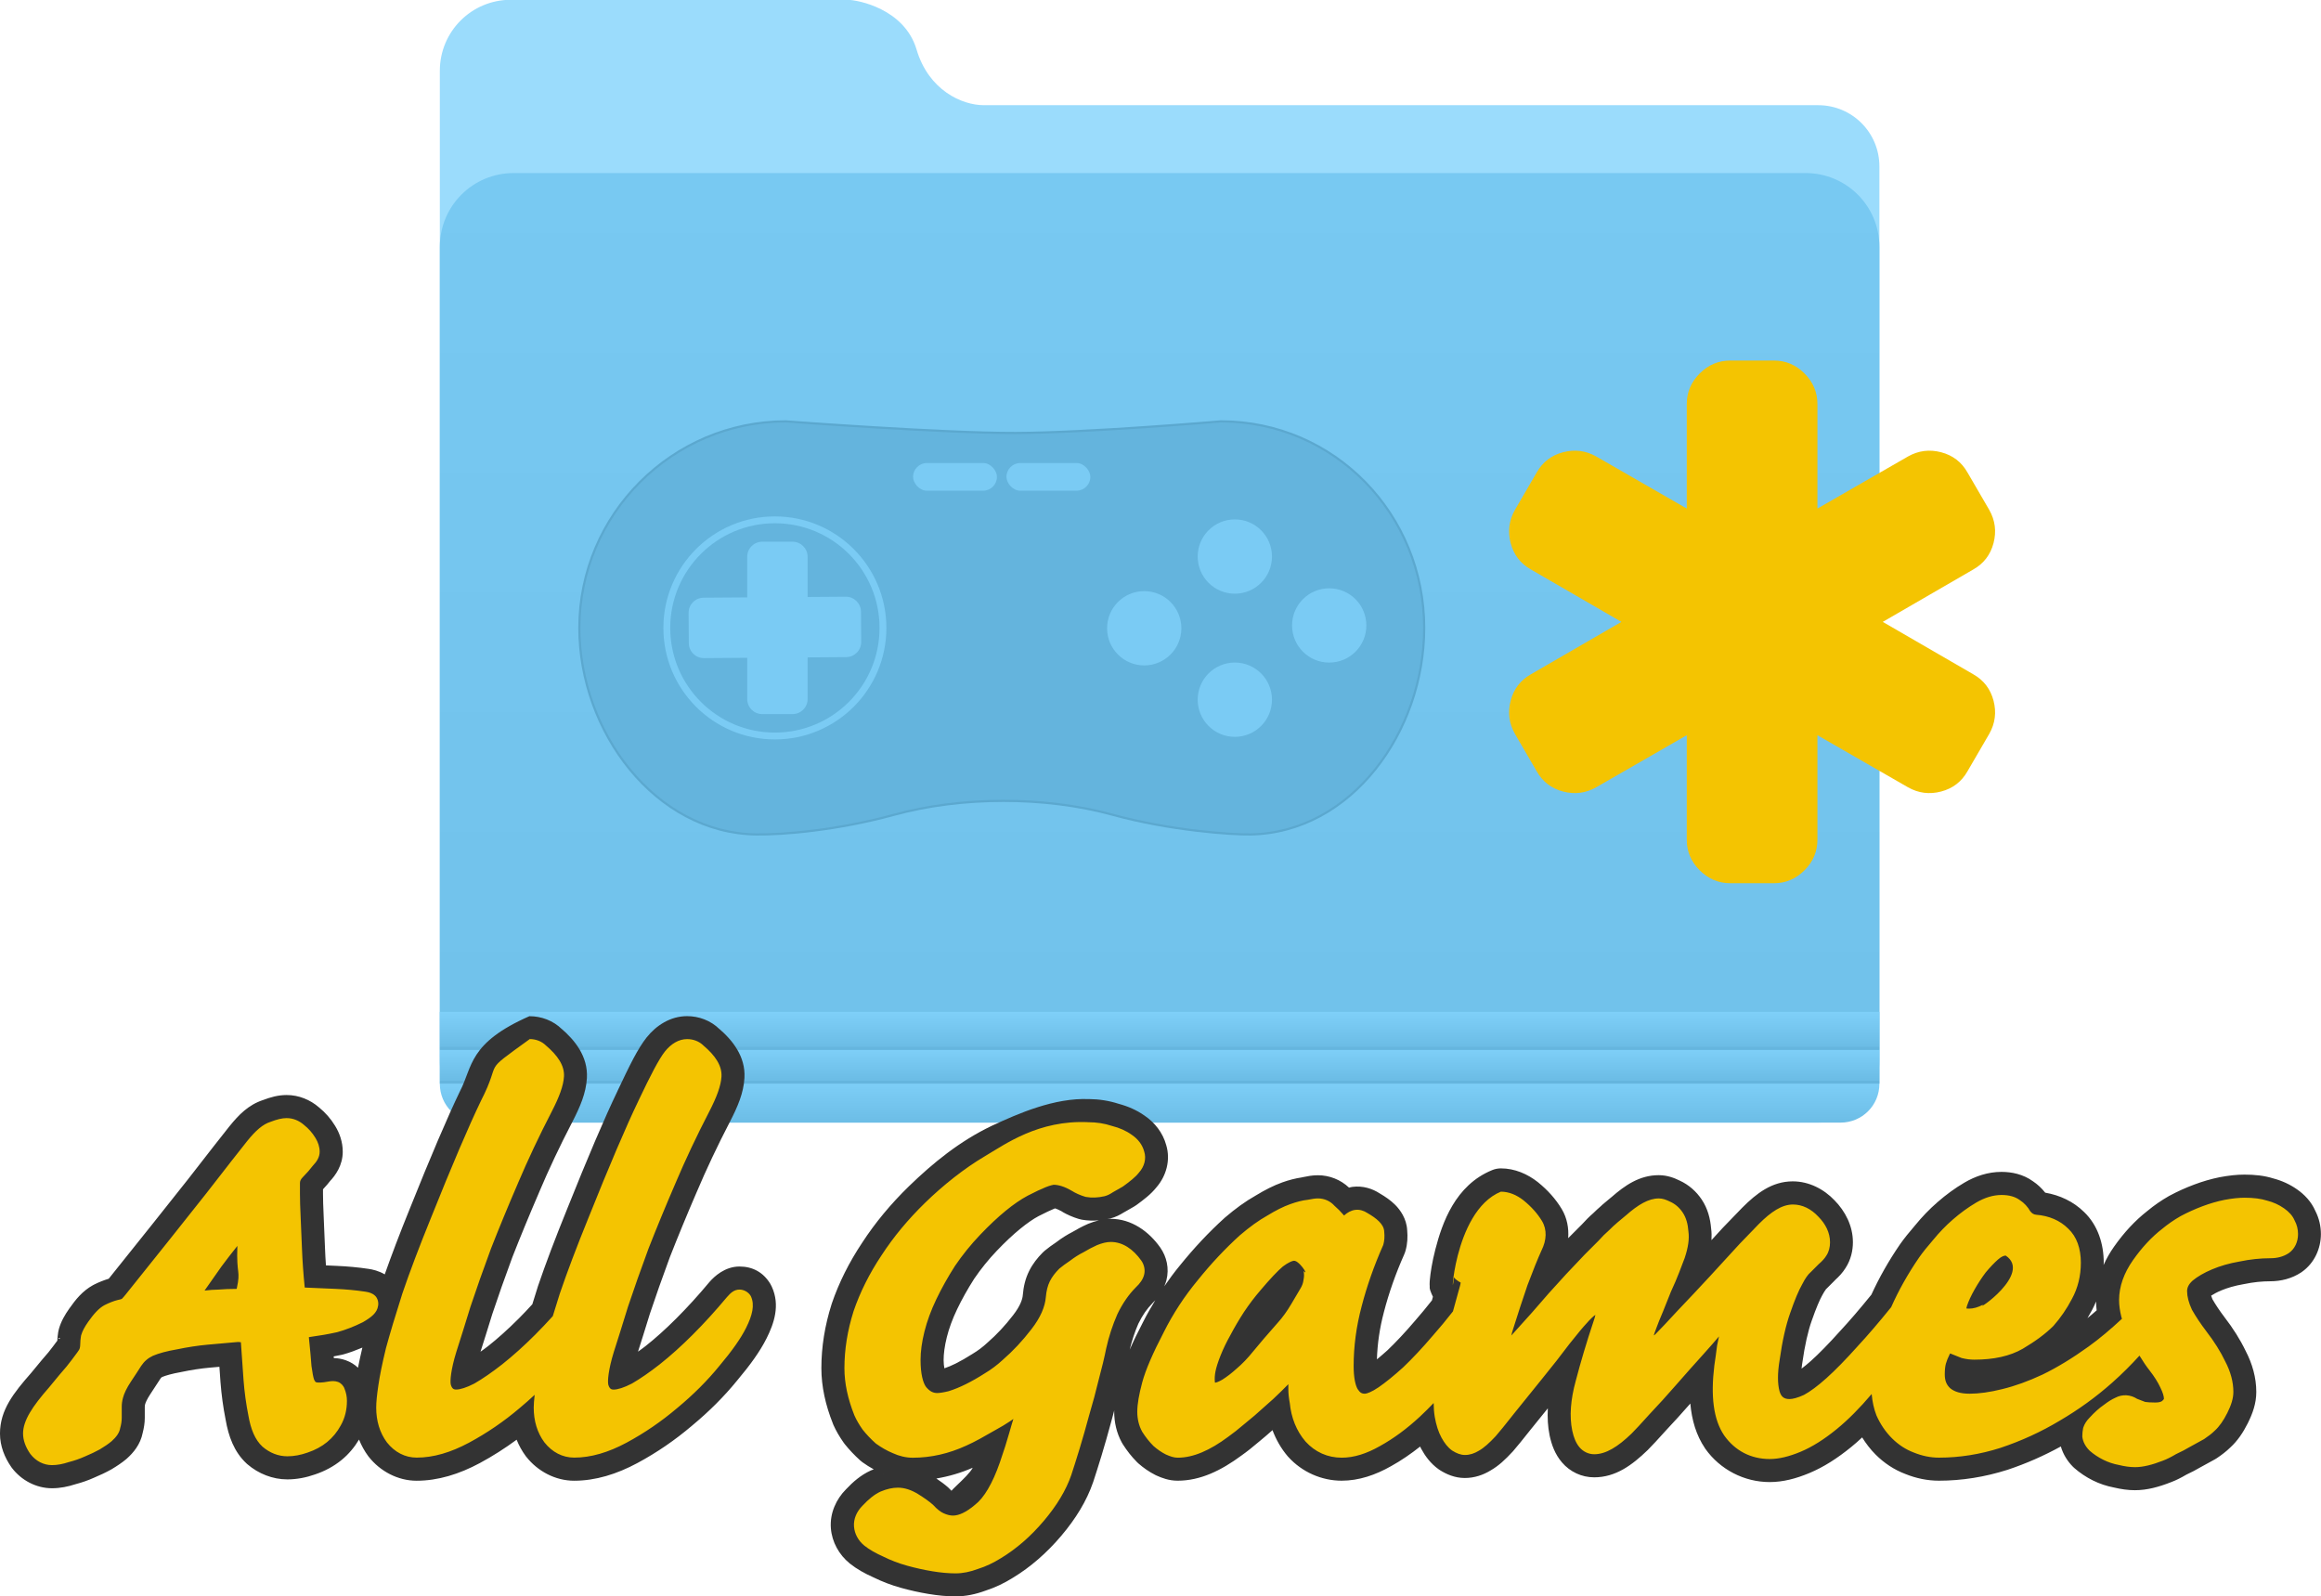 <?xml version="1.0" encoding="UTF-8" standalone="no"?>
<!-- Created with Inkscape (http://www.inkscape.org/) -->

<svg
   xmlns:dc="http://purl.org/dc/elements/1.1/"
   xmlns:cc="http://creativecommons.org/ns#"
   xmlns:rdf="http://www.w3.org/1999/02/22-rdf-syntax-ns#"
   xmlns:svg="http://www.w3.org/2000/svg"
   xmlns="http://www.w3.org/2000/svg"
   xmlns:xlink="http://www.w3.org/1999/xlink"
   xmlns:sodipodi="http://sodipodi.sourceforge.net/DTD/sodipodi-0.dtd"
   xmlns:inkscape="http://www.inkscape.org/namespaces/inkscape"
   width="287.048"
   height="197.43"
   viewBox="0 0 75.948 52.237"
   version="1.1"
   id="svg9136"
   inkscape:version="0.92.0 r15299"
   sodipodi:docname="All_games_udb.svg">
  <defs
     id="defs9130">
    <linearGradient
       inkscape:collect="always"
       xlink:href="#linearGradient5016"
       id="linearGradient7595"
       gradientUnits="userSpaceOnUse"
       x1="-938.116"
       y1="-200.343"
       x2="-938.116"
       y2="48.218"
       gradientTransform="translate(-1011.348,-237.335)" />
    <linearGradient
       inkscape:collect="always"
       id="linearGradient5016">
      <stop
         style="stop-color:#78c9f2;stop-opacity:1"
         offset="0"
         id="stop5012" />
      <stop
         id="stop5065"
         offset="0.883"
         style="stop-color:#71c2eb;stop-opacity:1" />
      <stop
         id="stop5059"
         offset="0.959"
         style="stop-color:#7dcef7;stop-opacity:1" />
      <stop
         style="stop-color:#6cbde6;stop-opacity:1"
         offset="1"
         id="stop5014" />
    </linearGradient>
    <linearGradient
       inkscape:collect="always"
       xlink:href="#linearGradient5024"
       id="linearGradient7597"
       gradientUnits="userSpaceOnUse"
       x1="-919.541"
       y1="19.24"
       x2="-919.541"
       y2="28.327"
       gradientTransform="translate(-1011.348,-237.335)" />
    <linearGradient
       inkscape:collect="always"
       id="linearGradient5024">
      <stop
         style="stop-color:#7fd0f9;stop-opacity:1"
         offset="0"
         id="stop5020" />
      <stop
         id="stop5063"
         offset="0.044"
         style="stop-color:#7ecff8;stop-opacity:1" />
      <stop
         style="stop-color:#6bbce5;stop-opacity:1"
         offset="1"
         id="stop5022" />
    </linearGradient>
    <linearGradient
       inkscape:collect="always"
       xlink:href="#linearGradient5055"
       id="linearGradient7599"
       gradientUnits="userSpaceOnUse"
       x1="-920.61"
       y1="29.129"
       x2="-920.61"
       y2="37.149"
       gradientTransform="translate(-1011.348,-237.335)" />
    <linearGradient
       inkscape:collect="always"
       id="linearGradient5055">
      <stop
         style="stop-color:#7ecff8;stop-opacity:1"
         offset="0"
         id="stop5051" />
      <stop
         style="stop-color:#6bbce5;stop-opacity:1"
         offset="1"
         id="stop5053" />
    </linearGradient>
  </defs>
  <sodipodi:namedview
     id="base"
     pagecolor="#ffffff"
     bordercolor="#666666"
     borderopacity="1.0"
     inkscape:pageopacity="0.0"
     inkscape:pageshadow="2"
     inkscape:zoom="0.35"
     inkscape:cx="-182.19028"
     inkscape:cy="593.00052"
     inkscape:document-units="px"
     inkscape:current-layer="layer1"
     showgrid="false"
     units="px"
     inkscape:window-width="1920"
     inkscape:window-height="1137"
     inkscape:window-x="1912"
     inkscape:window-y="-8"
     inkscape:window-maximized="1"
     fit-margin-top="0"
     fit-margin-left="0"
     fit-margin-right="0"
     fit-margin-bottom="0" />
  <g
     inkscape:label="Layer 1"
     inkscape:groupmode="layer"
     id="layer1"
     transform="translate(-15.699,-253.495)">
    <g
       transform="translate(125.222,189)"
       id="g8379">
      <g
         transform="translate(-238.125,2.268)"
         id="g8266">
        <g
           id="g7835"
           transform="matrix(0.125,0,0,0.125,431.049,122.599)">
          <path
             inkscape:connector-curvature="0"
             id="path7545"
             d="m -2285.835,-483.035 c -10.307,0 -18.605,8.298 -18.605,18.605 v 25.024 7.293 226.96 c 0,8.884 7.152,16.036 16.036,16.036 h 344.777 c 8.884,0 16.036,-7.152 16.036,-16.036 v -234.253 c 0,-8.884 -7.152,-16.036 -16.036,-16.036 h -213.773 -4.627 c -5.733,0 -14.451,-3.899 -17.616,-14.574 -3.165,-10.675 -15.423,-13.009 -18.102,-13.009 h 35.718 v -0.009 z"
             style="color:#000000;clip-rule:nonzero;display:inline;overflow:visible;visibility:visible;opacity:1;isolation:auto;mix-blend-mode:normal;color-interpolation:sRGB;color-interpolation-filters:linearRGB;solid-color:#000000;solid-opacity:1;vector-effect:none;fill:#9bdcfc;fill-opacity:1;fill-rule:nonzero;stroke:none;stroke-width:0.288;stroke-linecap:butt;stroke-linejoin:miter;stroke-miterlimit:4;stroke-dasharray:none;stroke-dashoffset:0;stroke-opacity:1;color-rendering:auto;image-rendering:auto;shape-rendering:auto;text-rendering:auto;enable-background:accumulate" />
          <path
             inkscape:connector-curvature="0"
             id="path7547"
             d="m -2285.099,-437.678 c -10.715,0 -19.341,8.626 -19.341,19.341 v 32.034 138.824 48.206 c 0,5.627 4.53,10.156 10.156,10.156 h 356.537 c 5.627,0 10.156,-4.529 10.156,-10.156 v -48.206 -138.824 -32.034 c 0,-10.715 -8.626,-19.341 -19.341,-19.341 z"
             style="color:#000000;clip-rule:nonzero;display:inline;overflow:visible;visibility:visible;opacity:1;isolation:auto;mix-blend-mode:normal;color-interpolation:sRGB;color-interpolation-filters:linearRGB;solid-color:#000000;solid-opacity:1;vector-effect:none;fill:url(#linearGradient7595);fill-opacity:1;fill-rule:nonzero;stroke:none;stroke-width:0.243;stroke-linecap:butt;stroke-linejoin:miter;stroke-miterlimit:4;stroke-dasharray:none;stroke-dashoffset:0;stroke-opacity:1;color-rendering:auto;image-rendering:auto;shape-rendering:auto;text-rendering:auto;enable-background:accumulate" />
          <rect
             style="color:#000000;clip-rule:nonzero;display:inline;overflow:visible;visibility:visible;opacity:1;isolation:auto;mix-blend-mode:normal;color-interpolation:sRGB;color-interpolation-filters:linearRGB;solid-color:#000000;solid-opacity:1;vector-effect:none;fill:url(#linearGradient7597);fill-opacity:1;fill-rule:nonzero;stroke:none;stroke-width:0.568;stroke-linecap:butt;stroke-linejoin:miter;stroke-miterlimit:4;stroke-dasharray:none;stroke-dashoffset:0;stroke-opacity:1;color-rendering:auto;image-rendering:auto;shape-rendering:auto;text-rendering:auto;enable-background:accumulate"
             id="rect7549"
             width="376.85"
             height="9.087"
             x="-2304.439"
             y="-218.095"
             rx="0"
             ry="0" />
          <rect
             ry="0"
             rx="0"
             y="-208.139"
             x="-2304.439"
             height="7.953"
             width="376.85"
             id="rect7551"
             style="color:#000000;clip-rule:nonzero;display:inline;overflow:visible;visibility:visible;opacity:1;isolation:auto;mix-blend-mode:normal;color-interpolation:sRGB;color-interpolation-filters:linearRGB;solid-color:#000000;solid-opacity:1;vector-effect:none;fill:url(#linearGradient7599);fill-opacity:1;fill-rule:nonzero;stroke:none;stroke-width:0.531;stroke-linecap:butt;stroke-linejoin:miter;stroke-miterlimit:4;stroke-dasharray:none;stroke-dashoffset:0;stroke-opacity:1;color-rendering:auto;image-rendering:auto;shape-rendering:auto;text-rendering:auto;enable-background:accumulate" />
          <rect
             ry="0"
             rx="0"
             y="-209.008"
             x="-2304.439"
             height="0.869"
             width="376.85"
             id="rect7553"
             style="color:#000000;clip-rule:nonzero;display:inline;overflow:visible;visibility:visible;opacity:1;isolation:auto;mix-blend-mode:normal;color-interpolation:sRGB;color-interpolation-filters:linearRGB;solid-color:#000000;solid-opacity:1;vector-effect:none;fill:#65b5de;fill-opacity:1;fill-rule:nonzero;stroke:none;stroke-width:0.176;stroke-linecap:butt;stroke-linejoin:miter;stroke-miterlimit:4;stroke-dasharray:none;stroke-dashoffset:0;stroke-opacity:1;color-rendering:auto;image-rendering:auto;shape-rendering:auto;text-rendering:auto;enable-background:accumulate" />
          <rect
             style="color:#000000;clip-rule:nonzero;display:inline;overflow:visible;visibility:visible;opacity:1;isolation:auto;mix-blend-mode:normal;color-interpolation:sRGB;color-interpolation-filters:linearRGB;solid-color:#000000;solid-opacity:1;vector-effect:none;fill:#65b5de;fill-opacity:1;fill-rule:nonzero;stroke:none;stroke-width:0.176;stroke-linecap:butt;stroke-linejoin:miter;stroke-miterlimit:4;stroke-dasharray:none;stroke-dashoffset:0;stroke-opacity:1;color-rendering:auto;image-rendering:auto;shape-rendering:auto;text-rendering:auto;enable-background:accumulate"
             id="rect7555"
             width="376.85"
             height="0.869"
             x="-2304.439"
             y="-200.186"
             rx="0"
             ry="0" />
          <g
             style="fill:none;fill-opacity:1"
             id="g7591"
             transform="matrix(0.353,0,0,-0.353,-1690.185,-530.781)">
            <path
               sodipodi:nodetypes="ccccccszcccc"
               id="path7557"
               d="m -1138.892,-755.013 c -14.359,-0.242 -60.079,2.953 -102.637,14.667 -49.743,13.686 -111.53,13.631 -161.295,0 -42.889,-11.747 -82.879,-14.921 -102.637,-14.667 -75.308,0.97 -131.972,76.598 -131.972,153.967 v 0 c 0,84.675 69.281,153.967 153.967,153.967 0,0 116.44,-8.777 170.282,-8.617 53.842,0.16 152.308,8.617 152.308,8.617 84.675,-0.01 151.565,-69.292 151.565,-153.967 v 0 c 0,-77.369 -54.272,-152.689 -129.58,-153.967 z"
               style="fill:#5ba8cf;fill-opacity:1;stroke-width:11.02"
               inkscape:connector-curvature="0" />
            <path
               d="m -1505.439,-753.408 c -74.245,0.956 -130.389,75.776 -130.389,152.361 0,83.793 68.54,152.349 152.342,152.359 0.182,-0.014 116.324,-8.776 170.305,-8.615 53.955,0.161 152.161,8.6 152.34,8.615 83.783,-0.029 149.924,-68.541 149.924,-152.359 0,-38.309 -13.456,-76.155 -36.195,-104.514 -22.739,-28.359 -54.681,-47.217 -91.807,-47.848 -14.063,-0.237 -59.837,2.954 -102.184,14.609 -50.072,13.777 -112.054,13.72 -162.144,0 -42.715,-11.699 -82.633,-14.86 -102.192,-14.609 z"
               id="path7559"
               style="fill:#64b4dd;fill-opacity:1;stroke-width:11.02"
               inkscape:original="M -1505.4609 -755.01367 C -1580.7694 -754.04393 -1637.4336 -678.41602 -1637.4336 -601.04688 C -1637.4336 -516.37173 -1568.153 -447.08008 -1483.4668 -447.08008 C -1483.4668 -447.08008 -1367.0272 -455.85758 -1313.1855 -455.69727 C -1259.3439 -455.53697 -1160.877 -447.08008 -1160.877 -447.08008 C -1076.2018 -447.09008 -1009.3125 -516.37174 -1009.3125 -601.04688 C -1009.3125 -678.41602 -1063.5842 -753.73538 -1138.8926 -755.01367 C -1153.2512 -755.25604 -1198.9714 -752.05963 -1241.5293 -740.3457 C -1291.2721 -726.65928 -1353.0594 -726.71438 -1402.8242 -740.3457 C -1445.7128 -752.09265 -1485.7026 -755.26713 -1505.4609 -755.01367 z "
               inkscape:radius="-1.6048466"
               sodipodi:type="inkscape:offset" />
            <g
               id="g7565"
               transform="matrix(1.693,0,0,1.693,-1918.742,-1216.543)"
               style="fill:#7acbf4;fill-opacity:1">
              <rect
                 ry="6.061"
                 rx="6.061"
                 transform="scale(1,-1)"
                 y="-435.772"
                 x="312.807"
                 height="12.122"
                 width="36.744"
                 id="rect7561"
                 style="color:#000000;clip-rule:nonzero;display:inline;overflow:visible;visibility:visible;opacity:1;isolation:auto;mix-blend-mode:normal;color-interpolation:sRGB;color-interpolation-filters:linearRGB;solid-color:#000000;solid-opacity:1;vector-effect:none;fill:#7acbf4;fill-opacity:1;fill-rule:nonzero;stroke:none;stroke-width:1.36;stroke-linecap:butt;stroke-linejoin:miter;stroke-miterlimit:4;stroke-dasharray:none;stroke-dashoffset:0;stroke-opacity:1;color-rendering:auto;image-rendering:auto;shape-rendering:auto;text-rendering:auto;enable-background:accumulate" />
              <rect
                 style="color:#000000;clip-rule:nonzero;display:inline;overflow:visible;visibility:visible;opacity:1;isolation:auto;mix-blend-mode:normal;color-interpolation:sRGB;color-interpolation-filters:linearRGB;solid-color:#000000;solid-opacity:1;vector-effect:none;fill:#7acbf4;fill-opacity:1;fill-rule:nonzero;stroke:none;stroke-width:1.36;stroke-linecap:butt;stroke-linejoin:miter;stroke-miterlimit:4;stroke-dasharray:none;stroke-dashoffset:0;stroke-opacity:1;color-rendering:auto;image-rendering:auto;shape-rendering:auto;text-rendering:auto;enable-background:accumulate"
                 id="rect7563"
                 width="36.744"
                 height="12.122"
                 x="353.718"
                 y="-435.772"
                 transform="scale(1,-1)"
                 rx="6.061"
                 ry="6.061" />
            </g>
            <g
               style="fill:#7acbf4;fill-opacity:1"
               transform="matrix(4.799,0,0,-4.799,2379.299,-2153.156)"
               id="g7583">
              <g
                 style="fill:#7acbf4;fill-opacity:1"
                 id="g7569"
                 transform="matrix(0.353,0,0,-0.353,-729.796,-334.451)">
                <path
                   d="m 0,0 c 0,-8.98 -7.281,-16.261 -16.261,-16.261 -8.98,0 -16.26,7.281 -16.26,16.261 0,8.979 7.28,16.261 16.26,16.261 C -7.281,16.261 0,8.979 0,0"
                   style="fill:#7acbf4;fill-opacity:1;fill-rule:nonzero;stroke:none"
                   id="path7567"
                   inkscape:connector-curvature="0" />
              </g>
              <g
                 style="fill:#7acbf4;fill-opacity:1"
                 id="g7573"
                 transform="matrix(0.353,0,0,-0.353,-729.796,-312.33)">
                <path
                   d="m 0,0 c 0,-8.98 -7.281,-16.262 -16.261,-16.262 -8.98,0 -16.26,7.282 -16.26,16.262 0,8.98 7.28,16.262 16.26,16.262 C -7.281,16.262 0,8.98 0,0"
                   style="fill:#7acbf4;fill-opacity:1;fill-rule:nonzero;stroke:none"
                   id="path7571"
                   inkscape:connector-curvature="0" />
              </g>
              <g
                 style="fill:#7acbf4;fill-opacity:1"
                 id="g7577"
                 transform="matrix(0.353,0,0,-0.353,-715.212,-323.803)">
                <path
                   d="m 0,0 c 0,-8.98 -7.281,-16.26 -16.261,-16.26 -8.981,0 -16.26,7.28 -16.26,16.26 0,8.981 7.279,16.262 16.26,16.262 C -7.281,16.262 0,8.981 0,0"
                   style="fill:#7acbf4;fill-opacity:1;fill-rule:nonzero;stroke:none"
                   id="path7575"
                   inkscape:connector-curvature="0" />
              </g>
              <g
                 style="fill:#7acbf4;fill-opacity:1"
                 id="g7581"
                 transform="matrix(0.353,0,0,-0.353,-743.797,-323.367)">
                <path
                   d="m 0,0 c 0,-8.981 -7.281,-16.262 -16.262,-16.262 -8.98,0 -16.26,7.281 -16.26,16.262 0,8.979 7.28,16.26 16.26,16.26 C -7.281,16.26 0,8.979 0,0"
                   style="fill:#7acbf4;fill-opacity:1;fill-rule:nonzero;stroke:none"
                   id="path7579"
                   inkscape:connector-curvature="0" />
              </g>
            </g>
            <g
               style="fill:#5e829b;fill-opacity:1"
               id="g7587"
               transform="matrix(1.693,0,0,1.693,-1427.779,-589.038)">
              <path
                 d="M 0,0 C -0.024,3.652 -3.007,6.594 -6.66,6.568 L -23.379,6.451 v 17.597 c 0,3.653 -2.961,6.614 -6.614,6.614 h -13.23 c -3.653,0 -6.614,-2.961 -6.614,-6.614 V 6.266 L -68.946,6.132 c -3.653,-0.025 -6.595,-3.007 -6.569,-6.661 l 0.094,-13.229 c 0.025,-3.652 3.007,-6.594 6.66,-6.568 l 18.924,0.133 V -38.24 c 0,-3.653 2.961,-6.615 6.614,-6.615 h 13.23 c 3.653,0 6.614,2.962 6.614,6.615 v 18.232 l 16.904,0.118 c 3.653,0.025 6.594,3.007 6.569,6.661 z"
                 style="fill:#7acbf4;fill-opacity:1;fill-rule:nonzero;stroke:none"
                 id="path7585"
                 inkscape:connector-curvature="0" />
            </g>
            <path
               d="m -1411.479,-601.053 c 0,-44.267 -35.883,-80.15 -80.15,-80.15 -44.264,0 -80.148,35.883 -80.148,80.15 0,44.267 35.885,80.15 80.148,80.15 44.267,0 80.15,-35.883 80.15,-80.15 z"
               style="fill:none;stroke:#7acbf4;stroke-width:5.079;stroke-linecap:butt;stroke-linejoin:miter;stroke-miterlimit:4;stroke-dasharray:none;stroke-opacity:1"
               id="path7589"
               inkscape:connector-curvature="0" />
          </g>
        </g>
        <g
           id="g4734"
           transform="matrix(0.039,0,0,0.039,177.383,74.024)"
           style="fill:#f4c401;fill-opacity:1">
          <g
             id="g4678"
             style="fill:#f4c401;fill-opacity:1">
            <path
               id="path4676"
               d="m 421.833,285.36 c -2.573,-9.801 -8.233,-17.179 -16.991,-22.128 l -75.944,-43.966 75.944,-43.968 c 8.758,-4.949 14.421,-12.322 16.991,-22.126 2.566,-9.803 1.379,-19.082 -3.572,-27.836 L 399.99,93.932 c -4.948,-8.757 -12.319,-14.419 -22.127,-16.989 -9.802,-2.565 -19.072,-1.376 -27.833,3.576 l -75.944,43.677 v -87.65 c 0,-9.899 -3.621,-18.464 -10.855,-25.697 C 256,3.616 247.433,0 237.537,0 h -36.54 c -9.9,0 -18.464,3.619 -25.697,10.849 -7.232,7.232 -10.85,15.798 -10.85,25.697 v 87.65 L 88.505,80.516 C 79.748,75.564 70.469,74.371 60.668,76.94 50.865,79.513 43.489,85.172 38.54,93.929 l -18.271,31.405 c -4.952,8.754 -6.14,18.033 -3.571,27.836 2.574,9.801 8.232,17.178 16.989,22.126 l 75.945,43.972 -75.945,43.966 c -8.757,4.949 -14.419,12.323 -16.989,22.128 -2.568,9.801 -1.377,19.075 3.571,27.829 l 18.272,31.408 c 4.947,8.761 12.32,14.421 22.126,16.995 9.805,2.562 19.08,1.375 27.837,-3.58 l 75.945,-43.681 v 87.655 c 0,9.891 3.617,18.466 10.85,25.694 7.233,7.234 15.8,10.848 25.697,10.848 h 36.54 c 9.896,0 18.466,-3.613 25.693,-10.848 7.238,-7.229 10.855,-15.804 10.855,-25.694 V 314.34 l 75.944,43.681 c 8.761,4.948 18.031,6.143 27.833,3.573 9.804,-2.574 17.179,-8.23 22.127,-16.991 l 18.271,-31.405 c 4.953,-8.76 6.141,-18.037 3.574,-27.838 z"
               inkscape:connector-curvature="0"
               style="fill:#f4c401;fill-opacity:1" />
          </g>
          <g
             id="g4680"
             style="fill:#f4c401;fill-opacity:1" />
          <g
             id="g4682"
             style="fill:#f4c401;fill-opacity:1" />
          <g
             id="g4684"
             style="fill:#f4c401;fill-opacity:1" />
          <g
             id="g4686"
             style="fill:#f4c401;fill-opacity:1" />
          <g
             id="g4688"
             style="fill:#f4c401;fill-opacity:1" />
          <g
             id="g4690"
             style="fill:#f4c401;fill-opacity:1" />
          <g
             id="g4692"
             style="fill:#f4c401;fill-opacity:1" />
          <g
             id="g4694"
             style="fill:#f4c401;fill-opacity:1" />
          <g
             id="g4696"
             style="fill:#f4c401;fill-opacity:1" />
          <g
             id="g4698"
             style="fill:#f4c401;fill-opacity:1" />
          <g
             id="g4700"
             style="fill:#f4c401;fill-opacity:1" />
          <g
             id="g4702"
             style="fill:#f4c401;fill-opacity:1" />
          <g
             id="g4704"
             style="fill:#f4c401;fill-opacity:1" />
          <g
             id="g4706"
             style="fill:#f4c401;fill-opacity:1" />
          <g
             id="g4708"
             style="fill:#f4c401;fill-opacity:1" />
        </g>
      </g>
      <g
         transform="translate(0,0.417)"
         id="g8328">
        <path
           inkscape:connector-curvature="0"
           id="path7753"
           d="m -92.192,97.325 c -2.011,0.883 -1.862,1.659 -2.276,2.45 -0.419,0.87 -0.964,2.149 -1.651,3.865 v 4.7e-4 c -0.326,0.803 -0.59,1.501 -0.815,2.136 -0.195,-0.116 -0.396,-0.161 -0.535,-0.181 -0.332,-0.05 -0.682,-0.082 -1.051,-0.098 0,0 0,1e-5 0,0 0,-1e-5 0,-7e-5 -0.001,-7e-5 h -10e-4 c -0.107,-0.005 -0.226,-0.01 -0.336,-0.015 -0.013,-0.19 -0.024,-0.372 -0.03,-0.547 0,-2.5e-4 1e-5,-3.7e-4 0,-4.6e-4 -10e-6,-2.6e-4 0,-4.7e-4 0,-9.4e-4 -0.015,-0.403 -0.03,-0.762 -0.045,-1.078 -0.014,-0.302 -0.021,-0.543 -0.021,-0.712 v -0.152 c 0.097,-0.105 0.19,-0.211 0.273,-0.321 l -0.061,0.072 c 0.204,-0.21 0.434,-0.543 0.434,-0.979 0,-0.318 -0.102,-0.609 -0.251,-0.849 -0.14,-0.231 -0.32,-0.436 -0.529,-0.605 -0.283,-0.245 -0.655,-0.402 -1.054,-0.402 -0.29,0 -0.537,0.075 -0.772,0.163 -0.481,0.157 -0.802,0.49 -1.097,0.855 -0.001,0.001 -0.002,0.003 -0.004,0.004 -0.245,0.306 -0.697,0.885 -1.363,1.743 -0.657,0.832 -1.525,1.921 -2.588,3.246 -0.163,0.05 -0.321,0.112 -0.476,0.19 v 2.4e-4 c -0.011,0.006 -0.022,0.011 -0.034,0.018 -10e-4,4.7e-4 -0.002,9.3e-4 -0.003,0.001 -0.351,0.195 -0.569,0.472 -0.78,0.771 -0.001,9.4e-4 -0.001,0.002 -0.002,0.003 -0.136,0.194 -0.261,0.401 -0.335,0.66 -2e-5,10e-5 0,1.3e-4 0,2.5e-4 -2e-5,7e-5 0,1.3e-4 0,2.6e-4 -0.01,0.034 -0.018,0.069 -0.023,0.104 v 3.8e-4 c -0.015,0.091 -0.024,0.184 -0.029,0.278 -0.097,0.132 -0.193,0.26 -0.289,0.379 l 0.025,-0.029 c -0.137,0.155 -0.328,0.383 -0.593,0.707 -0.568,0.648 -1.019,1.208 -1.019,1.983 0,0.415 0.156,0.788 0.368,1.093 v 3.8e-4 c 0.008,0.012 0.017,0.024 0.026,0.035 10e-4,9.3e-4 10e-4,0.002 0.002,0.003 0.302,0.393 0.784,0.658 1.305,0.658 0.269,0 0.527,-0.053 0.775,-0.134 0.209,-0.055 0.413,-0.126 0.61,-0.215 0.195,-0.082 0.376,-0.167 0.543,-0.26 0.001,-4.6e-4 0.002,-9.3e-4 0.003,-0.001 0.008,-0.005 0.016,-0.009 0.024,-0.014 0,-1.3e-4 0,-2.5e-4 0.001,-4.7e-4 0.175,-0.105 0.331,-0.209 0.474,-0.328 0.008,-0.006 0.015,-0.013 0.023,-0.02 v -3.8e-4 c 0.203,-0.181 0.442,-0.456 0.517,-0.844 0.039,-0.154 0.067,-0.315 0.067,-0.485 v -0.356 c 0,-0.04 0.005,-0.062 0.008,-0.075 v -9.3e-4 c 0.003,-0.01 0.005,-0.02 0.008,-0.029 0.006,-0.024 0.052,-0.146 0.159,-0.307 0.15,-0.225 0.263,-0.398 0.346,-0.53 l -0.012,0.018 c 0.027,-0.04 0.034,-0.046 0.065,-0.061 0.107,-0.044 0.316,-0.107 0.602,-0.157 l -0.003,4.6e-4 c 0.01,-0.002 0.021,-0.004 0.031,-0.006 10e-4,-1.3e-4 10e-4,-3.8e-4 0.002,-4.7e-4 0.324,-0.068 0.63,-0.114 0.917,-0.14 0.104,-0.009 0.214,-0.019 0.319,-0.028 0.012,0.163 0.023,0.345 0.035,0.497 0.032,0.417 0.088,0.828 0.168,1.231 0.093,0.537 0.272,1.054 0.689,1.439 l 0.001,9.3e-4 c 0.008,0.008 0.017,0.015 0.025,0.022 0.357,0.306 0.821,0.494 1.304,0.494 0.311,0 0.617,-0.06 0.909,-0.163 0.315,-0.106 0.611,-0.262 0.868,-0.473 0.229,-0.187 0.419,-0.415 0.57,-0.667 0.077,0.191 0.176,0.373 0.3,0.541 0,3.8e-4 10e-4,9.3e-4 10e-4,0.001 0.006,0.008 0.012,0.016 0.019,0.024 0.372,0.471 0.949,0.781 1.564,0.781 0.699,0 1.393,-0.214 2.073,-0.58 0.418,-0.225 0.817,-0.481 1.2,-0.762 0.076,0.189 0.175,0.369 0.298,0.536 0,3.8e-4 0.001,9.3e-4 0.001,10e-4 0.006,0.008 0.012,0.016 0.019,0.024 0.372,0.471 0.949,0.781 1.564,0.781 0.699,0 1.393,-0.214 2.073,-0.58 0.637,-0.343 1.233,-0.752 1.787,-1.224 0.558,-0.463 1.051,-0.955 1.477,-1.479 0.424,-0.504 0.745,-0.946 0.962,-1.38 0.241,-0.482 0.448,-1.079 0.169,-1.685 -3e-5,-7e-5 0,-1.3e-4 0,-2.5e-4 -0.014,-0.031 -0.03,-0.061 -0.047,-0.09 v -9.3e-4 c -0.228,-0.379 -0.579,-0.57 -1.01,-0.57 -0.483,0 -0.828,0.33 -0.977,0.5 0,2.5e-4 -10e-4,4.7e-4 -10e-4,9.4e-4 -0.005,0.005 -0.01,0.011 -0.014,0.016 -0.354,0.425 -0.713,0.819 -1.078,1.184 -0.348,0.348 -0.684,0.65 -1.007,0.905 -0.086,0.068 -0.163,0.121 -0.244,0.18 0.117,-0.368 0.241,-0.759 0.387,-1.236 0.188,-0.564 0.406,-1.182 0.653,-1.851 0.262,-0.669 0.554,-1.377 0.875,-2.122 0,-10e-4 0.001,-0.003 0.002,-0.004 0,-9.3e-4 0.001,-0.001 0.001,-0.002 0.316,-0.747 0.677,-1.512 1.082,-2.293 2e-5,-7e-5 0,-1.3e-4 0,-2.6e-4 0,-4.6e-4 10e-4,-9.3e-4 10e-4,-0.001 0.263,-0.51 0.453,-0.95 0.482,-1.446 v -0.004 c 0.039,-0.699 -0.39,-1.236 -0.858,-1.632 l 0.043,0.04 c -0.291,-0.288 -0.682,-0.427 -1.062,-0.427 -0.557,0 -1.018,0.316 -1.316,0.688 -0.001,0.001 -0.002,0.003 -0.004,0.004 0,9.3e-4 -10e-4,10e-4 -0.002,0.002 -0.3,0.382 -0.549,0.898 -0.955,1.755 0,-4.7e-4 -0.006,0.012 0,3.7e-4 v 9.3e-4 2.6e-4 4.6e-4 4.7e-4 c -0.419,0.87 -0.964,2.148 -1.65,3.863 v 4.7e-4 c -0.39,0.96 -0.707,1.798 -0.952,2.518 -10e-4,0.002 -10e-4,0.004 -0.002,0.006 -0.002,0.006 -0.004,0.011 -0.005,0.017 -0.065,0.204 -0.121,0.387 -0.178,0.571 -0.148,0.161 -0.296,0.32 -0.445,0.468 -0.348,0.348 -0.684,0.65 -1.007,0.905 -0.086,0.068 -0.163,0.121 -0.244,0.18 0.117,-0.368 0.241,-0.759 0.387,-1.236 0.188,-0.564 0.406,-1.182 0.653,-1.851 0.262,-0.669 0.554,-1.377 0.875,-2.122 0,-9.4e-4 0.001,-0.001 0.001,-0.002 0,-0.001 10e-4,-0.002 10e-4,-0.004 0.316,-0.748 0.677,-1.512 1.082,-2.293 0,-4.6e-4 10e-4,-9.3e-4 10e-4,-10e-4 0.263,-0.51 0.453,-0.95 0.482,-1.446 v -0.004 c 0.038,-0.699 -0.39,-1.236 -0.858,-1.632 l 0.043,0.04 c -0.291,-0.288 -0.682,-0.427 -1.062,-0.427 z m -9.819,3.601 c 0.035,-0.042 -0.01,0.011 0,0 z m 11.697,-1.624 -0.001,0.032 c 0,-0.009 0.001,-0.019 0.001,-0.028 v -0.003 z m 5.153,0 -10e-4,0.032 c 0,-0.009 10e-4,-0.019 10e-4,-0.028 v -0.003 z m 11.276,0.74 c -1.134,-0.051 -2.326,0.475 -3.191,0.876 -1.048,0.502 -1.913,1.208 -2.703,1.973 v 1.2e-4 c -1e-5,2e-5 0,3e-5 0,7e-5 -0.594,0.578 -1.106,1.194 -1.532,1.849 -0.426,0.64 -0.761,1.306 -0.996,1.996 v 9.3e-4 c -0.002,0.006 -0.004,0.013 -0.006,0.019 v 3.8e-4 c -3e-5,1e-4 0,1.2e-4 0,2.5e-4 -0.22,0.693 -0.333,1.392 -0.333,2.088 0,0.602 0.136,1.211 0.379,1.819 v 9.4e-4 c 0.004,0.01 0.008,0.019 0.012,0.029 0,10e-4 0.001,0.002 0.001,0.004 0.089,0.201 0.202,0.392 0.334,0.58 v 2.4e-4 c 0.011,0.016 0.023,0.033 0.036,0.048 v 9.3e-4 c 0.152,0.19 0.322,0.369 0.506,0.535 v 3.8e-4 c 0.024,0.022 0.05,0.042 0.076,0.061 2e-5,2e-5 0,4e-5 0,7e-5 v 1.2e-4 c 0.119,0.086 0.243,0.163 0.37,0.233 -0.022,0.009 -0.045,0.016 -0.067,0.025 -0.001,4.7e-4 -0.002,9.3e-4 -0.004,0.001 -0.008,0.004 -0.017,0.007 -0.025,0.011 -0.323,0.147 -0.579,0.368 -0.816,0.62 -0.314,0.317 -0.529,0.774 -0.491,1.268 0.035,0.458 0.272,0.871 0.611,1.148 0.003,0.002 0.005,0.004 0.008,0.007 0.229,0.183 0.487,0.326 0.77,0.452 0.287,0.141 0.588,0.257 0.903,0.344 0.298,0.083 0.598,0.15 0.899,0.2 0.309,0.051 0.604,0.08 0.89,0.08 0.336,0 0.663,-0.071 0.978,-0.187 0.311,-0.1 0.61,-0.242 0.898,-0.422 0.583,-0.354 1.111,-0.817 1.582,-1.372 0.473,-0.558 0.83,-1.138 1.041,-1.751 l -0.002,0.005 c 0.001,-0.003 0.002,-0.006 0.003,-0.008 0,-0.002 0.001,-0.003 0.002,-0.005 0.078,-0.235 0.169,-0.523 0.275,-0.87 0.106,-0.347 0.21,-0.715 0.315,-1.103 0.038,-0.128 0.065,-0.247 0.1,-0.373 0,0.014 -0.002,0.029 -0.002,0.043 0,0.345 0.078,0.695 0.249,1.008 0.01,0.018 0.021,0.036 0.032,0.054 v 9.3e-4 c 0.136,0.213 0.288,0.409 0.462,0.583 v 2.5e-4 1.2e-4 c 0.015,0.015 0.03,0.029 0.045,0.043 v 3.8e-4 c 0.169,0.148 0.353,0.277 0.555,0.379 v 2.5e-4 c 0.012,0.006 0.025,0.012 0.037,0.018 0,2.5e-4 0.001,4.6e-4 0.002,9.3e-4 0.177,0.079 0.406,0.17 0.695,0.17 0.741,0 1.424,-0.332 2.092,-0.827 0.176,-0.124 0.364,-0.274 0.573,-0.452 0.155,-0.124 0.295,-0.25 0.438,-0.375 0.117,0.311 0.282,0.602 0.499,0.856 0.004,0.005 0.009,0.01 0.013,0.015 0.001,0.002 0.003,0.004 0.005,0.005 0.444,0.491 1.084,0.778 1.746,0.778 0.563,0 1.106,-0.185 1.621,-0.478 0.325,-0.18 0.64,-0.396 0.947,-0.639 0.001,0.003 0.003,0.006 0.005,0.01 0.008,0.02 0.018,0.04 0.028,0.059 0.132,0.243 0.308,0.485 0.569,0.672 0.015,0.011 0.031,0.022 0.048,0.032 l 10e-4,9.4e-4 c 0.202,0.126 0.476,0.255 0.812,0.255 0.314,0 0.601,-0.1 0.839,-0.245 0.276,-0.158 0.489,-0.364 0.719,-0.611 0.006,-0.007 0.012,-0.013 0.018,-0.02 0.001,-9.3e-4 0.002,-0.002 0.003,-0.003 0.132,-0.151 0.323,-0.387 0.606,-0.745 0,-9.3e-4 10e-4,-0.001 0.002,-0.002 0,-3.8e-4 10e-4,-9.3e-4 10e-4,-9.3e-4 0.167,-0.209 0.35,-0.434 0.527,-0.652 -0.015,0.301 -10e-4,0.595 0.058,0.881 0,0.002 10e-4,0.004 10e-4,0.007 0.064,0.297 0.172,0.611 0.407,0.884 0.261,0.305 0.641,0.485 1.051,0.485 0.706,0 1.245,-0.404 1.747,-0.888 0.003,-0.003 0.006,-0.006 0.009,-0.009 10e-4,-9.3e-4 0.002,-0.002 0.003,-0.003 0.143,-0.143 0.337,-0.354 0.6,-0.646 0.257,-0.271 0.52,-0.564 0.787,-0.868 0.049,0.544 0.192,1.036 0.481,1.464 v 2.5e-4 3.8e-4 c 0.004,0.005 0.007,0.011 0.011,0.016 v 4.6e-4 c 0.483,0.68 1.271,1.088 2.106,1.088 0.439,0 0.866,-0.115 1.298,-0.295 0.466,-0.194 0.916,-0.483 1.369,-0.852 0.121,-0.098 0.24,-0.204 0.358,-0.314 0.126,0.203 0.271,0.392 0.44,0.561 v 6e-5 c 0.277,0.277 0.605,0.496 0.97,0.634 0.35,0.142 0.723,0.221 1.1,0.221 0.753,0 1.505,-0.121 2.245,-0.356 0.002,-4.6e-4 0.004,-0.001 0.006,-0.002 0.002,-9.3e-4 0.004,-0.001 0.006,-0.002 0.605,-0.202 1.183,-0.457 1.734,-0.76 0.077,0.265 0.224,0.491 0.398,0.665 0.015,0.015 0.03,0.029 0.046,0.043 v 2.5e-4 c 0.182,0.159 0.384,0.293 0.6,0.401 v 7e-5 c 0.222,0.111 0.458,0.189 0.7,0.235 0.224,0.053 0.449,0.087 0.68,0.087 0.402,0 0.781,-0.106 1.18,-0.262 0.174,-0.065 0.34,-0.151 0.507,-0.249 0.16,-0.074 0.317,-0.156 0.471,-0.247 0.003,-10e-4 0.005,-0.003 0.008,-0.004 0.165,-0.09 0.316,-0.173 0.452,-0.248 10e-4,-3.7e-4 10e-4,-9.3e-4 0.002,-9.3e-4 0.022,-0.012 0.043,-0.025 0.064,-0.04 0.158,-0.106 0.302,-0.215 0.434,-0.344 0.248,-0.227 0.427,-0.5 0.576,-0.798 0.155,-0.31 0.278,-0.642 0.278,-1.023 0,-0.467 -0.13,-0.921 -0.347,-1.339 -0.181,-0.376 -0.414,-0.744 -0.695,-1.108 l 0.002,0.002 c -0.16,-0.209 -0.289,-0.405 -0.395,-0.588 -0.02,-0.046 -0.032,-0.082 -0.043,-0.116 0.084,-0.053 0.185,-0.11 0.322,-0.168 0.208,-0.088 0.451,-0.158 0.731,-0.207 0.01,-0.002 0.019,-0.003 0.028,-0.005 0.001,-1.2e-4 0.001,-3.8e-4 0.002,-4.6e-4 0.297,-0.062 0.581,-0.091 0.854,-0.091 0.342,0 0.702,-0.085 1.013,-0.292 0.005,-0.003 0.009,-0.006 0.013,-0.009 10e-4,-9.3e-4 0.003,-0.002 0.004,-0.003 0.418,-0.292 0.625,-0.776 0.625,-1.241 0,-0.255 -0.059,-0.515 -0.18,-0.753 -0.136,-0.314 -0.365,-0.545 -0.602,-0.71 -0.234,-0.164 -0.495,-0.283 -0.769,-0.355 -0.304,-0.096 -0.618,-0.127 -0.952,-0.127 -0.256,0 -0.518,0.031 -0.797,0.083 -0.001,2.5e-4 -0.003,4.7e-4 -0.005,9.3e-4 -0.002,3.8e-4 -0.005,9.3e-4 -0.007,0.001 -0.278,0.056 -0.557,0.137 -0.836,0.242 -0.276,0.103 -0.544,0.224 -0.803,0.363 -10e-4,4.7e-4 -0.003,10e-4 -0.004,0.002 -0.007,0.004 -0.014,0.007 -0.02,0.011 -0.249,0.142 -0.483,0.304 -0.701,0.485 -0.408,0.318 -0.771,0.712 -1.094,1.172 -0.134,0.19 -0.249,0.391 -0.341,0.599 0,-0.026 0.005,-0.052 0.005,-0.078 0,-0.606 -0.188,-1.223 -0.644,-1.658 -0.347,-0.342 -0.796,-0.551 -1.271,-0.632 -0.113,-0.142 -0.246,-0.269 -0.4,-0.372 -0.324,-0.234 -0.697,-0.308 -1.034,-0.308 -0.435,0 -0.848,0.138 -1.213,0.353 -0.306,0.18 -0.598,0.393 -0.876,0.636 v 2.4e-4 c -0.265,0.23 -0.51,0.484 -0.735,0.761 -10e-4,9.3e-4 -10e-4,10e-4 -0.002,0.002 0.037,-0.046 0.012,-0.015 0.002,-0.002 -0.196,0.227 -0.357,0.426 -0.487,0.611 -10e-4,0.002 -0.003,0.004 -0.005,0.007 -0.369,0.537 -0.681,1.088 -0.938,1.649 -0.374,0.461 -0.716,0.86 -1.015,1.181 -10e-4,9.3e-4 -0.002,0.002 -0.003,0.003 -0.003,0.003 -0.006,0.007 -0.009,0.01 -0.37,0.413 -0.692,0.741 -0.953,0.975 -0.113,0.102 -0.213,0.181 -0.305,0.251 0.006,-0.05 0.01,-0.097 0.019,-0.152 10e-4,-0.007 0.002,-0.015 0.004,-0.022 v -0.002 c 0.083,-0.594 0.193,-1.066 0.31,-1.393 v -9.3e-4 c 10e-4,-0.003 0.002,-0.007 0.004,-0.01 0.138,-0.4 0.266,-0.689 0.328,-0.797 v -7e-5 c 0.009,-0.015 0.017,-0.03 0.025,-0.046 v -2.5e-4 c 10e-6,-3e-5 0,-3e-5 0,-6e-5 0.069,-0.137 0.153,-0.212 0.082,-0.151 l -10e-4,0.001 c 0.018,-0.016 0.036,-0.032 0.053,-0.049 0,-4.7e-4 10e-4,-9.3e-4 10e-4,-10e-4 0.104,-0.104 0.193,-0.193 0.267,-0.267 0.004,-0.004 0.008,-0.008 0.011,-0.013 0.121,-0.11 0.24,-0.233 0.339,-0.393 0.173,-0.268 0.238,-0.567 0.238,-0.84 0,-0.535 -0.253,-1.017 -0.602,-1.371 -0.344,-0.362 -0.83,-0.62 -1.366,-0.62 -0.685,0 -1.192,0.4 -1.647,0.855 -0.119,0.119 -0.325,0.333 -0.636,0.658 0,3.8e-4 -10e-4,9.3e-4 -10e-4,9.3e-4 -10e-4,9.4e-4 -10e-4,9.4e-4 -0.002,0.002 -0.004,0.005 -0.009,0.009 -0.013,0.014 -0.001,9.4e-4 -0.002,0.002 -0.003,0.003 -0.108,0.119 -0.242,0.264 -0.358,0.391 0.007,-0.127 0.006,-0.255 -0.012,-0.386 -0.027,-0.316 -0.108,-0.644 -0.306,-0.941 v -7e-5 c -0.175,-0.263 -0.423,-0.486 -0.725,-0.623 -0.171,-0.084 -0.4,-0.176 -0.684,-0.176 -0.627,0 -1.105,0.333 -1.549,0.722 -0.004,0.003 -0.008,0.006 -0.012,0.009 -0.089,0.074 -0.178,0.149 -0.267,0.223 -0.019,0.016 -0.038,0.033 -0.055,0.051 v 3.8e-4 c -0.088,0.076 -0.175,0.155 -0.263,0.242 -0.127,0.11 -0.249,0.233 -0.37,0.367 -0.119,0.119 -0.266,0.266 -0.443,0.444 -10e-4,9.3e-4 -0.002,0.002 -0.003,0.003 v 3.8e-4 c 0.024,-0.325 -0.034,-0.659 -0.213,-0.957 -0.199,-0.331 -0.462,-0.62 -0.771,-0.87 -0.003,-0.002 -0.005,-0.004 -0.008,-0.007 -10e-4,-9.3e-4 -0.003,-0.002 -0.004,-0.003 -0.331,-0.26 -0.748,-0.447 -1.206,-0.447 -0.098,-1e-5 -0.194,0.019 -0.284,0.056 -1.214,0.494 -1.638,1.736 -1.86,2.594 -0.111,0.429 -0.161,0.778 -0.18,0.987 -0.005,0.052 -0.008,0.087 -0.008,0.155 0,0.017 0,0.036 0.003,0.07 0.003,0.034 -0.021,0.053 0.06,0.241 0.01,0.024 0.024,0.058 0.045,0.098 -0.01,0.037 -0.022,0.08 -0.032,0.118 -0.182,0.229 -0.363,0.452 -0.541,0.653 -0.002,0.002 -0.004,0.004 -0.005,0.006 -0.002,0.003 -0.005,0.006 -0.008,0.009 -0.321,0.377 -0.624,0.699 -0.904,0.967 -0.124,0.112 -0.237,0.207 -0.343,0.295 0.017,-0.512 0.09,-1.024 0.228,-1.542 v -4.7e-4 -9.3e-4 c 0,-0.001 10e-4,-0.003 10e-4,-0.004 0.165,-0.632 0.385,-1.258 0.662,-1.881 v -9.3e-4 c 0.018,-0.04 0.033,-0.081 0.045,-0.123 v -1.2e-4 c 0.067,-0.233 0.074,-0.46 0.055,-0.671 -0.019,-0.381 -0.229,-0.668 -0.389,-0.829 -0.157,-0.157 -0.328,-0.271 -0.507,-0.376 -0.243,-0.159 -0.553,-0.259 -0.895,-0.216 -0.039,0.005 -0.075,0.017 -0.112,0.025 -0.276,-0.262 -0.643,-0.405 -1.018,-0.405 -0.188,0 -0.333,0.03 -0.497,0.063 -0.011,0.002 -0.022,0.005 -0.033,0.008 -0.213,0.032 -0.421,0.086 -0.634,0.162 -0.288,0.103 -0.573,0.249 -0.873,0.432 -0.334,0.188 -0.664,0.428 -1.005,0.72 v 3.8e-4 c -0.005,0.005 -0.01,0.009 -0.015,0.013 l -0.004,0.004 c -0.513,0.464 -0.997,0.982 -1.456,1.55 -0.182,0.22 -0.35,0.449 -0.511,0.682 0.027,-0.064 0.053,-0.13 0.071,-0.201 0.097,-0.387 0.008,-0.765 -0.201,-1.067 -0.002,-0.003 -0.004,-0.006 -0.006,-0.008 -0.365,-0.515 -0.934,-0.933 -1.616,-0.933 -0.037,0 -0.072,0.004 -0.107,0.007 0.025,-0.005 0.05,-0.008 0.074,-0.014 0.003,-9.3e-4 0.007,-10e-4 0.01,-0.002 0.002,-4.7e-4 0.004,-9.3e-4 0.006,-0.001 v -1.2e-4 c 0.183,-0.046 0.323,-0.123 0.443,-0.198 0.006,-0.003 0.013,-0.006 0.019,-0.01 0.104,-0.059 0.207,-0.119 0.311,-0.178 v -3.8e-4 c 0.027,-0.016 0.054,-0.033 0.08,-0.051 l 0.001,-4.6e-4 c 0.121,-0.087 0.236,-0.175 0.345,-0.266 0.113,-0.094 0.221,-0.199 0.32,-0.323 0.308,-0.358 0.465,-0.875 0.314,-1.375 -0.111,-0.408 -0.379,-0.741 -0.704,-0.961 -0.26,-0.185 -0.551,-0.31 -0.856,-0.391 -0.311,-0.101 -0.637,-0.151 -0.967,-0.154 z m 2.325,4.851 c -0.005,-0.007 0.021,0.028 0,0 z m 24.216,-0.1 c -0.004,0.006 0.018,-0.027 0,0 z m 1.227,-1.379 c 0,2.5e-4 -0.021,0.019 -0.031,0.028 z m -35.606,11.818 c -0.019,-0.016 -0.01,-0.008 0,0 z m 6.724,-11.616 c 0.084,0.024 0.312,0.146 0.233,0.112 0.171,0.097 0.35,0.177 0.538,0.233 0.034,0.01 0.067,0.018 0.102,0.025 l 0.001,2.5e-4 c 0.188,0.034 0.375,0.038 0.56,0.022 -0.121,0.028 -0.234,0.068 -0.341,0.11 v 1.2e-4 c -0.01,0.004 -0.019,0.008 -0.029,0.012 -0.001,4.7e-4 -0.003,9.3e-4 -0.004,0.002 -0.174,0.077 -0.346,0.169 -0.519,0.272 l 0.048,-0.026 c -0.193,0.097 -0.376,0.213 -0.548,0.345 -0.138,0.093 -0.266,0.184 -0.382,0.281 -0.022,0.018 -0.043,0.038 -0.063,0.058 -0.174,0.174 -0.329,0.371 -0.444,0.602 v 7e-5 c -0.129,0.257 -0.186,0.526 -0.208,0.789 0,0.007 -10e-4,0.015 -10e-4,0.022 l 10e-4,-0.019 c -0.011,0.135 -0.082,0.353 -0.316,0.654 -10e-4,0.001 -0.002,0.003 -0.003,0.004 -0.262,0.34 -0.538,0.635 -0.829,0.888 -10e-4,9.3e-4 -0.002,0.002 -0.003,0.003 -0.006,0.005 -0.012,0.011 -0.018,0.016 -0.146,0.135 -0.302,0.252 -0.469,0.352 l -0.001,4.6e-4 c -0.008,0.005 -0.016,0.01 -0.024,0.015 -0.181,0.116 -0.36,0.218 -0.535,0.306 -0.133,0.067 -0.254,0.115 -0.368,0.155 -0.014,-0.075 -0.025,-0.162 -0.025,-0.268 0,-0.202 0.031,-0.455 0.105,-0.751 0.072,-0.287 0.182,-0.591 0.336,-0.912 v -7e-5 c 0.158,-0.33 0.345,-0.663 0.56,-1 0.221,-0.324 0.467,-0.629 0.74,-0.915 0.001,-9.3e-4 0.001,-0.001 0.002,-0.002 0.548,-0.576 1.027,-0.952 1.359,-1.129 0.225,-0.116 0.406,-0.2 0.516,-0.245 0.012,-0.005 0.017,-0.006 0.028,-0.01 z m 8.626,1.483 c 0.013,0.012 0.013,0.012 0,0 z m 22.727,0.756 v 2.5e-4 z m -28.077,0.774 c -0.14,0.229 -0.273,0.461 -0.393,0.701 -0.001,0.002 -0.002,0.003 -0.003,0.005 -0.172,0.33 -0.317,0.628 -0.438,0.905 0.072,-0.293 0.164,-0.577 0.283,-0.85 0.137,-0.282 0.29,-0.497 0.454,-0.661 0.005,-0.006 0.011,-0.012 0.016,-0.018 0.027,-0.026 0.053,-0.054 0.08,-0.083 z m 30.787,0.034 c 0.002,0.097 0.008,0.194 0.02,0.29 -0.101,0.089 -0.202,0.176 -0.301,0.256 0.054,-0.09 0.106,-0.182 0.156,-0.276 0.048,-0.087 0.086,-0.179 0.125,-0.27 z m -55.47,0.247 c -0.002,0.011 -0.005,0.022 -0.004,0.016 10e-4,-0.006 0.003,-0.011 0.004,-0.016 z m 52.372,0.313 c -0.025,0.037 -0.044,0.052 -0.055,0.064 0.019,-0.02 0.038,-0.042 0.055,-0.064 z m 3.188,0.107 c 0,0.002 0.001,0.005 0.002,0.007 v 9.3e-4 z m -66.741,0.521 c 0.025,0.011 0.047,0.048 -0.021,0.036 0.009,-0.018 0.018,-0.038 0.021,-0.036 z m 9.955,0.171 c 0,0.001 0,0.002 -0.001,0.003 0,0.001 -0.001,0.003 -0.001,0.004 z m -0.034,0.152 c -0.056,0.237 -0.104,0.456 -0.143,0.657 -0.108,-0.104 -0.239,-0.187 -0.404,-0.246 -0.135,-0.048 -0.267,-0.067 -0.387,-0.07 -0.001,-0.015 -0.004,-0.039 -0.005,-0.055 0.09,-0.017 0.182,-0.034 0.268,-0.053 v -6e-5 c 0.016,-0.004 0.032,-0.008 0.048,-0.012 v 6e-5 c 0.21,-0.058 0.417,-0.136 0.622,-0.222 z m -1.615,0.4 v 7e-5 l -0.017,0.003 c 0.006,-9.3e-4 0.011,-0.002 0.017,-0.003 z m 34.29,0.361 c -0.003,0.002 -0.003,0.002 0,0 z m 6.3,0.129 v 9.3e-4 c -10e-4,0.002 -10e-4,0.005 -0.002,0.008 z m 18.084,0.058 c -0.008,0.004 -0.015,0.009 -0.023,0.012 -0.008,0.004 -0.018,0.007 -0.026,0.011 z m -56.946,0.111 c 0.007,0.019 0.019,0.052 0.018,0.05 -0.006,-0.017 -0.011,-0.034 -0.018,-0.05 z m -0.34,0.077 v 4.7e-4 z m 0,0.002 c -0.002,0.015 0.001,-0.003 0,0 z m 56.792,0.109 c -0.003,0.002 -0.006,0.005 -0.009,0.007 -0.011,0.008 -0.022,0.015 -0.033,0.023 z m -0.588,0.519 c -0.003,0.003 -0.006,0.006 -0.008,0.01 -0.004,0.004 -0.008,0.008 -0.012,0.012 z m -25.964,0.737 c -0.007,0.006 -0.014,0.012 -0.01,0.009 0.003,-0.003 0.007,-0.006 0.01,-0.009 z m -24.376,0.045 c -0.003,0.002 -0.005,0.004 -0.004,0.003 10e-4,-9.3e-4 0.002,-0.002 0.004,-0.003 z m -5.684,0.356 c -0.003,0.005 -0.006,0.011 -0.006,0.01 0.002,-0.003 0.004,-0.006 0.006,-0.01 z m 55.972,0.136 c -0.002,10e-4 -0.004,0.002 -0.002,10e-4 10e-4,-4.7e-4 0.002,-9.4e-4 0.002,-10e-4 z m -35.853,0.85 c -0.003,0.001 -0.005,0.002 -0.004,0.001 0.001,-4.7e-4 0.002,-9.4e-4 0.004,-0.001 z m -0.1,0.04 c -0.152,0.307 -0.983,0.934 -0.652,0.791 -0.016,-0.013 -0.042,-0.034 -0.075,-0.071 v -4.7e-4 c -0.025,-0.028 -0.051,-0.054 -0.08,-0.079 v -4.5e-4 c -0.116,-0.102 -0.246,-0.196 -0.383,-0.288 0.405,-0.068 0.803,-0.184 1.19,-0.353 z m -2.933,0.206 c 0.004,0.002 0.009,0.003 0.014,0.005 0.004,0.001 0.007,0.004 0.01,0.005 z"
           style="font-style:italic;font-variant:normal;font-weight:bold;font-stretch:normal;font-size:medium;line-height:111.343px;font-family:'Caflisch Script';-inkscape-font-specification:'Caflisch Script Bold Italic';letter-spacing:0px;word-spacing:0px;fill:#333333;fill-opacity:1;stroke:none;stroke-width:0.557px;stroke-linecap:butt;stroke-linejoin:miter;stroke-opacity:1"
           sodipodi:nodetypes="cccccccsscccsccscccsccsccccccccccccccccccccsccccsccccccccccssccccccccccccccccccsccccccscccccscccccccccccccccccccccccccccsccccccccccccccccccccccccccccccccccccccccccccccccccccccscccccccccccsccccccccccccsccccccccccsccccccccccccsccccccscccccccsccccccccccccccccccccccsccccccsccccccccccscccccccccscccccccccscccscccsccccccccccscccsccccccccccccccccccccccccccccccccscsccccccccccccccccccccccccccccsccccccccccccccccccccccccccccccccccccccscccccccccccccccccccccccccccccccccccccccccccccccccccccccccscccccccccccccccccccccccccccccccccccccccccccccccccccccccccccccccccccccccccccccccccccccccccccccccccccccccccccccccccccc" />
        <path
           inkscape:connector-curvature="0"
           id="path7724"
           d="m -92.192,98.08 c -1.634,1.184 -0.863,0.591 -1.596,2.023 -0.404,0.839 -0.947,2.11 -1.63,3.818 -0.387,0.952 -0.7,1.779 -0.939,2.481 0,9.4e-4 -0.001,0.002 -0.001,0.003 -0.223,0.699 -0.402,1.296 -0.537,1.789 0,0.002 -0.001,0.003 -0.001,0.005 -0.12,0.493 -0.202,0.898 -0.248,1.219 0,2.5e-4 -2e-5,4.7e-4 0,9.3e-4 -3e-5,1.3e-4 0,3.8e-4 0,4.7e-4 -0.045,0.301 -0.069,0.537 -0.069,0.717 0,0.433 0.115,0.82 0.349,1.136 0.001,0.002 0.002,0.003 0.004,0.005 0.251,0.317 0.591,0.495 0.972,0.495 0.544,0 1.116,-0.168 1.715,-0.49 0.59,-0.318 1.143,-0.696 1.658,-1.135 0.17,-0.141 0.331,-0.284 0.487,-0.43 -0.018,0.16 -0.031,0.305 -0.031,0.419 0,0.433 0.115,0.82 0.349,1.136 0.001,0.002 0.002,0.003 0.004,0.005 0.251,0.317 0.591,0.495 0.972,0.495 0.544,0 1.116,-0.168 1.715,-0.49 0.59,-0.318 1.143,-0.697 1.658,-1.135 0,-2.6e-4 0,-3.8e-4 10e-4,-4.7e-4 0.527,-0.437 0.987,-0.897 1.381,-1.382 0.406,-0.481 0.695,-0.89 0.869,-1.238 0.204,-0.408 0.289,-0.748 0.158,-1.032 -0.003,-0.006 -0.006,-0.012 -0.01,-0.018 -0.073,-0.122 -0.221,-0.203 -0.362,-0.203 -0.175,0 -0.291,0.107 -0.409,0.243 -10e-4,9.3e-4 -0.002,0.002 -0.003,0.003 -0.368,0.441 -0.742,0.853 -1.124,1.234 -0.367,0.367 -0.725,0.688 -1.074,0.965 v 2.5e-4 c -0.335,0.262 -0.638,0.471 -0.909,0.628 -0.266,0.139 -0.474,0.199 -0.599,0.199 -0.055,0 -0.08,-0.011 -0.104,-0.03 -0.023,-0.019 -0.05,-0.054 -0.071,-0.124 -0.033,-0.116 0.003,-0.506 0.177,-1.071 0.133,-0.415 0.289,-0.911 0.466,-1.488 0.192,-0.576 0.414,-1.204 0.665,-1.884 v -9.3e-4 c 0.266,-0.68 0.562,-1.398 0.888,-2.153 0,-3.8e-4 0,-9.3e-4 0,-0.001 0.325,-0.767 0.694,-1.549 1.107,-2.347 v -3.7e-4 c 0.243,-0.471 0.381,-0.84 0.399,-1.144 0,-2.5e-4 0,-3.8e-4 0,-4.7e-4 0.02,-0.355 -0.206,-0.688 -0.592,-1.015 -0.139,-0.137 -0.329,-0.209 -0.532,-0.209 -0.275,0 -0.526,0.154 -0.727,0.405 0,3.8e-4 -0.001,9.4e-4 -0.001,10e-4 -0.194,0.247 -0.466,0.767 -0.868,1.616 v 9.3e-4 3.7e-4 c -0.404,0.839 -0.947,2.11 -1.63,3.818 -0.387,0.952 -0.7,1.779 -0.939,2.481 0,9.3e-4 -0.001,0.002 -0.001,0.003 -0.084,0.264 -0.159,0.506 -0.23,0.739 -0.191,0.211 -0.384,0.415 -0.579,0.61 -0.367,0.367 -0.725,0.688 -1.074,0.965 v 2.5e-4 c -0.335,0.262 -0.638,0.471 -0.909,0.628 -0.266,0.139 -0.474,0.199 -0.599,0.199 -0.055,0 -0.08,-0.011 -0.104,-0.03 -0.023,-0.019 -0.05,-0.054 -0.071,-0.124 -0.033,-0.116 0.003,-0.506 0.177,-1.071 0.133,-0.415 0.289,-0.911 0.466,-1.488 0.192,-0.576 0.413,-1.204 0.665,-1.884 v -9.3e-4 c 0.266,-0.68 0.562,-1.398 0.888,-2.153 0,-3.8e-4 0,-9.3e-4 0,-0.001 0.325,-0.767 0.694,-1.549 1.107,-2.347 v -3.7e-4 c 0.243,-0.471 0.381,-0.84 0.399,-1.144 0,-2.6e-4 0,-3.8e-4 0,-4.7e-4 0.02,-0.355 -0.206,-0.688 -0.592,-1.015 -0.139,-0.137 -0.33,-0.209 -0.532,-0.209 z m -7.95,2.583 c -0.155,0 -0.325,0.044 -0.525,0.121 -0.259,0.08 -0.494,0.293 -0.757,0.617 0,2.5e-4 -0.001,4.7e-4 -0.001,9.3e-4 -0.239,0.299 -0.692,0.878 -1.36,1.739 -0.667,0.845 -1.542,1.943 -2.625,3.293 v 2.5e-4 c -0.05,0.062 -0.089,0.106 -0.124,0.142 -0.013,0.007 -0.048,0.023 -0.116,0.034 -0.005,9.3e-4 -0.01,0.002 -0.015,0.003 -0.137,0.034 -0.282,0.091 -0.439,0.17 -0.002,0.001 -0.005,0.002 -0.007,0.004 -0.182,0.101 -0.344,0.283 -0.53,0.546 0,2.6e-4 0,3.8e-4 0,4.7e-4 -0.111,0.158 -0.188,0.298 -0.227,0.435 -0.002,0.007 -0.004,0.014 -0.005,0.021 -0.016,0.098 -0.025,0.189 -0.025,0.276 0,0.044 -0.005,0.087 -0.017,0.132 -0.005,0.02 -0.027,0.067 -0.076,0.128 -0.002,0.002 -0.004,0.005 -0.005,0.007 -0.117,0.161 -0.234,0.315 -0.351,0.461 -0.122,0.138 -0.311,0.363 -0.573,0.684 -0.545,0.621 -0.849,1.085 -0.849,1.505 0,0.225 0.085,0.449 0.234,0.664 0.002,0.003 0.004,0.005 0.006,0.008 0.176,0.229 0.429,0.363 0.706,0.363 0.173,0 0.354,-0.034 0.546,-0.098 0.184,-0.047 0.362,-0.108 0.532,-0.185 0.182,-0.076 0.343,-0.152 0.484,-0.23 0.002,-9.3e-4 0.004,-0.002 0.005,-0.003 0.154,-0.092 0.28,-0.178 0.38,-0.262 10e-4,-10e-4 0.003,-0.003 0.005,-0.004 0.151,-0.135 0.26,-0.276 0.284,-0.449 l -0.005,0.025 c 0.034,-0.118 0.052,-0.231 0.052,-0.341 v -0.356 c 0,-0.103 0.013,-0.196 0.037,-0.282 0,-0.002 10e-4,-0.004 10e-4,-0.006 0.037,-0.148 0.123,-0.332 0.263,-0.542 0.148,-0.221 0.258,-0.391 0.334,-0.512 0.1,-0.15 0.225,-0.258 0.387,-0.333 0.187,-0.08 0.449,-0.152 0.78,-0.209 0.002,-3.7e-4 0.004,-9.3e-4 0.006,-9.3e-4 0.35,-0.073 0.684,-0.124 1.003,-0.153 0.322,-0.029 0.652,-0.059 0.989,-0.088 0.042,3.8e-4 0.076,0.006 0.099,0.009 0.029,0.448 0.058,0.863 0.087,1.241 0.03,0.392 0.083,0.777 0.158,1.154 0.078,0.453 0.219,0.797 0.459,1.018 0.001,10e-4 0.003,0.003 0.005,0.005 0.237,0.203 0.516,0.313 0.813,0.313 0.217,0 0.438,-0.042 0.663,-0.122 0.241,-0.081 0.455,-0.195 0.637,-0.344 0.182,-0.149 0.331,-0.332 0.446,-0.544 0.136,-0.238 0.202,-0.51 0.202,-0.805 0,-0.137 -0.027,-0.27 -0.078,-0.394 -0.032,-0.099 -0.118,-0.189 -0.215,-0.224 -0.099,-0.035 -0.199,-0.032 -0.306,-0.014 -0.002,3.7e-4 -0.004,9.3e-4 -0.006,9.3e-4 -0.206,0.041 -0.348,0.039 -0.396,0.026 -0.025,-0.009 -0.049,-0.027 -0.079,-0.105 -0.021,-0.063 -0.051,-0.213 -0.08,-0.428 -0.015,-0.219 -0.044,-0.537 -0.086,-0.944 0.008,-0.001 0.01,-0.002 0.018,-0.004 0.329,-0.045 0.629,-0.097 0.901,-0.158 0.003,-9.3e-4 0.006,-0.001 0.01,-0.002 0.28,-0.078 0.558,-0.186 0.836,-0.325 0.004,-0.002 0.008,-0.004 0.011,-0.006 0.267,-0.157 0.457,-0.298 0.49,-0.533 0.021,-0.112 -0.015,-0.251 -0.102,-0.331 -0.09,-0.083 -0.199,-0.113 -0.323,-0.131 -0.304,-0.046 -0.629,-0.076 -0.976,-0.091 v 0 c -0.318,-0.015 -0.652,-0.029 -0.999,-0.043 -0.001,-0.005 0,1.2e-4 -0.002,-0.012 -0.044,-0.441 -0.073,-0.852 -0.088,-1.232 v -2.5e-4 c -0.015,-0.401 -0.03,-0.758 -0.045,-1.071 -0.015,-0.31 -0.022,-0.56 -0.022,-0.748 v -0.356 c 0,-0.064 0.022,-0.122 0.1,-0.2 0.122,-0.122 0.23,-0.246 0.324,-0.37 0.131,-0.135 0.221,-0.283 0.221,-0.453 0,-0.158 -0.051,-0.313 -0.139,-0.455 -0.1,-0.165 -0.226,-0.308 -0.375,-0.425 -0.161,-0.141 -0.358,-0.222 -0.565,-0.222 z m 26.232,0.134 c -1.634,-0.078 -2.726,0.725 -3.396,1.12 -0.67,0.395 -1.372,0.957 -1.946,1.517 -0.558,0.543 -1.035,1.118 -1.429,1.724 -0.394,0.591 -0.698,1.199 -0.912,1.824 0,0.001 -0.001,0.003 -0.001,0.004 -0.198,0.625 -0.298,1.246 -0.298,1.861 0,0.489 0.11,1.002 0.325,1.54 0.001,0.002 0.002,0.004 0.003,0.007 0.065,0.147 0.153,0.298 0.263,0.455 0.002,0.003 0.005,0.007 0.007,0.01 0.125,0.157 0.266,0.305 0.422,0.445 0.005,0.004 0.01,0.008 0.015,0.012 0.174,0.126 0.356,0.23 0.547,0.31 0.214,0.098 0.434,0.15 0.655,0.15 0.592,0 1.177,-0.133 1.748,-0.395 0.139,-0.062 0.292,-0.138 0.458,-0.229 0.001,-9.3e-4 0.003,-0.002 0.005,-0.003 0.177,-0.103 0.346,-0.199 0.507,-0.287 0.168,-0.091 0.321,-0.183 0.46,-0.276 0.051,-0.034 0.073,-0.051 0.114,-0.079 -0.04,0.127 -0.078,0.252 -0.133,0.45 -0.073,0.262 -0.175,0.585 -0.308,0.969 -0.246,0.71 -0.53,1.169 -0.805,1.382 -0.002,0.002 -0.005,0.004 -0.007,0.006 -0.293,0.251 -0.537,0.355 -0.723,0.355 -0.087,0 -0.187,-0.022 -0.302,-0.073 -0.102,-0.045 -0.216,-0.131 -0.337,-0.265 -0.005,-0.006 -0.01,-0.011 -0.016,-0.016 -0.13,-0.114 -0.294,-0.23 -0.493,-0.353 -0.215,-0.132 -0.436,-0.206 -0.656,-0.206 -0.18,0 -0.367,0.044 -0.562,0.126 -0.002,9.3e-4 -0.004,0.001 -0.005,0.002 -0.197,0.09 -0.389,0.246 -0.592,0.464 -0.19,0.191 -0.295,0.431 -0.276,0.68 0.019,0.242 0.14,0.462 0.336,0.622 0,4.5e-4 0.001,9.3e-4 0.001,0.001 0.165,0.132 0.371,0.249 0.617,0.358 0.247,0.123 0.51,0.224 0.786,0.3 0.273,0.076 0.547,0.137 0.821,0.182 0.276,0.046 0.531,0.069 0.766,0.069 0.234,0 0.477,-0.05 0.73,-0.145 0.252,-0.079 0.502,-0.197 0.749,-0.351 0.509,-0.308 0.977,-0.716 1.403,-1.219 0.427,-0.504 0.73,-1.005 0.903,-1.508 0,-4.6e-4 0,-9.3e-4 0,-0.002 0.075,-0.225 0.164,-0.508 0.269,-0.851 0.104,-0.342 0.208,-0.707 0.312,-1.092 0.12,-0.404 0.224,-0.792 0.314,-1.167 0.104,-0.385 0.186,-0.728 0.246,-1.028 0.086,-0.388 0.208,-0.761 0.366,-1.12 0.17,-0.353 0.373,-0.646 0.608,-0.88 l -0.004,0.004 c 0.135,-0.127 0.233,-0.261 0.271,-0.415 0.038,-0.154 0.002,-0.322 -0.089,-0.454 0,-4.7e-4 -0.001,-9.3e-4 -0.001,-0.002 -0.274,-0.386 -0.617,-0.614 -1,-0.614 -0.14,0 -0.286,0.038 -0.449,0.103 -0.002,9.3e-4 -0.004,0.002 -0.006,0.003 -0.14,0.062 -0.286,0.14 -0.438,0.23 -0.155,0.078 -0.303,0.172 -0.443,0.28 -0.134,0.09 -0.249,0.173 -0.343,0.252 -0.004,0.004 -0.009,0.008 -0.013,0.012 -0.13,0.13 -0.232,0.264 -0.303,0.405 -0.073,0.147 -0.114,0.319 -0.131,0.514 0,2.6e-4 0,3.8e-4 0,4.7e-4 -0.026,0.324 -0.177,0.676 -0.473,1.057 0,2.5e-4 -10e-4,4.7e-4 -10e-4,9.4e-4 -0.29,0.377 -0.6,0.709 -0.932,0.997 -0.001,0.001 -0.003,0.002 -0.004,0.004 -0.184,0.17 -0.381,0.318 -0.593,0.444 -0.002,9.3e-4 -0.003,0.002 -0.005,0.003 -0.202,0.13 -0.404,0.245 -0.606,0.346 -0.198,0.099 -0.387,0.176 -0.568,0.232 -0.167,0.041 -0.296,0.06 -0.372,0.06 -0.134,0 -0.242,-0.052 -0.364,-0.196 -0.102,-0.134 -0.182,-0.431 -0.182,-0.884 0,-0.278 0.042,-0.59 0.128,-0.934 0.086,-0.342 0.215,-0.694 0.388,-1.055 0.174,-0.363 0.378,-0.727 0.611,-1.091 0.246,-0.362 0.521,-0.702 0.825,-1.02 v -1.3e-4 c 0.585,-0.614 1.108,-1.039 1.554,-1.277 0.241,-0.124 0.437,-0.217 0.584,-0.276 0.147,-0.06 0.256,-0.081 0.263,-0.081 0.163,0 0.362,0.06 0.594,0.197 l -0.004,-0.003 c 0.134,0.084 0.284,0.15 0.447,0.199 0.007,0.002 0.014,0.004 0.021,0.005 0.193,0.035 0.397,0.025 0.611,-0.024 0.001,-2.5e-4 0.002,-4.7e-4 0.003,-9.3e-4 0.095,-0.024 0.183,-0.071 0.282,-0.137 l -0.011,0.007 c 0.104,-0.059 0.208,-0.119 0.312,-0.178 0.006,-0.003 0.011,-0.007 0.016,-0.01 0.107,-0.077 0.208,-0.154 0.301,-0.231 0.092,-0.077 0.165,-0.149 0.222,-0.223 0.176,-0.196 0.247,-0.453 0.171,-0.689 -0.058,-0.221 -0.203,-0.41 -0.407,-0.547 -0.182,-0.132 -0.4,-0.228 -0.65,-0.291 -0.243,-0.081 -0.501,-0.121 -0.771,-0.121 z m 13.504,2.271 c -1.608,0.654 -1.649,3.969 -1.543,2.802 0.046,0.083 0.272,0.212 0.223,0.166 -0.003,0.029 -0.009,0.065 -0.021,0.111 -0.09,0.328 -0.154,0.56 -0.232,0.84 -0.221,0.283 -0.442,0.55 -0.662,0.798 -10e-4,9.3e-4 -0.002,0.002 -0.003,0.003 -0.337,0.396 -0.659,0.739 -0.965,1.031 -0.307,0.277 -0.575,0.495 -0.802,0.651 -0.224,0.154 -0.393,0.212 -0.45,0.212 -0.099,0 -0.16,-0.032 -0.239,-0.154 -0.073,-0.128 -0.129,-0.381 -0.129,-0.748 0,-0.651 0.087,-1.302 0.261,-1.955 0,-3.7e-4 0,-4.6e-4 0,-9.3e-4 0.175,-0.673 0.41,-1.338 0.702,-1.997 0.004,-0.008 0.007,-0.016 0.009,-0.025 0.036,-0.128 0.044,-0.267 0.029,-0.414 -0.002,-0.138 -0.076,-0.25 -0.172,-0.345 -0.095,-0.095 -0.221,-0.183 -0.381,-0.275 -0.117,-0.078 -0.257,-0.119 -0.394,-0.102 -0.137,0.017 -0.262,0.087 -0.37,0.187 v -6e-5 l 0.018,-0.015 c -0.01,0.007 -0.013,0.007 -0.021,0.011 -0.005,-0.008 -0.01,-0.015 -0.015,-0.022 -0.083,-0.099 -0.186,-0.202 -0.31,-0.311 l 0.018,0.018 c -0.136,-0.156 -0.334,-0.243 -0.543,-0.243 -0.091,0 -0.196,0.018 -0.349,0.048 l 0.018,-0.003 c -0.171,0.017 -0.362,0.066 -0.579,0.144 -0.224,0.08 -0.47,0.204 -0.743,0.371 -0.281,0.157 -0.579,0.371 -0.897,0.644 -10e-4,9.3e-4 -0.003,0.002 -0.004,0.003 -0.483,0.438 -0.942,0.927 -1.378,1.469 -0.439,0.53 -0.81,1.098 -1.113,1.703 v 9.3e-4 c -0.359,0.688 -0.593,1.228 -0.704,1.639 -0.106,0.395 -0.162,0.71 -0.162,0.962 0,0.235 0.052,0.454 0.157,0.647 0.002,0.004 0.004,0.007 0.006,0.011 0.11,0.173 0.23,0.325 0.36,0.455 0.003,0.003 0.006,0.006 0.009,0.009 0.129,0.113 0.261,0.204 0.396,0.272 0.002,10e-4 0.005,0.002 0.008,0.004 0.145,0.065 0.264,0.105 0.388,0.105 0.506,0 1.051,-0.238 1.648,-0.682 0.155,-0.109 0.335,-0.252 0.544,-0.43 0.224,-0.179 0.433,-0.359 0.628,-0.539 0.21,-0.18 0.398,-0.353 0.565,-0.52 0.107,-0.107 0.165,-0.165 0.234,-0.234 v 0.167 c 0,0.134 0.016,0.286 0.048,0.457 l -0.002,-0.016 c 0.048,0.492 0.219,0.92 0.512,1.263 10e-4,0.001 0.002,0.002 0.003,0.004 0.313,0.346 0.724,0.53 1.187,0.53 0.398,0 0.815,-0.132 1.251,-0.381 0.445,-0.246 0.88,-0.567 1.305,-0.961 0.154,-0.143 0.303,-0.293 0.451,-0.447 10e-4,0.162 0.013,0.312 0.036,0.451 0,4.7e-4 0,0.001 0,0.002 0.047,0.267 0.118,0.493 0.221,0.681 v 0 c 0.098,0.18 0.209,0.322 0.346,0.42 0.003,0.002 0.006,0.004 0.01,0.006 0.137,0.086 0.27,0.14 0.412,0.14 0.157,0 0.312,-0.051 0.454,-0.139 0.166,-0.093 0.341,-0.251 0.553,-0.478 10e-4,-0.001 0.003,-0.003 0.004,-0.005 0.11,-0.125 0.302,-0.362 0.584,-0.719 v -9.4e-4 c 0.296,-0.37 0.607,-0.756 0.933,-1.156 0.327,-0.401 0.624,-0.78 0.892,-1.138 0.281,-0.355 0.472,-0.581 0.542,-0.652 0.003,-0.003 0.007,-0.007 0.01,-0.011 0.123,-0.143 0.226,-0.238 0.296,-0.286 -0.014,0.062 -0.029,0.125 -0.06,0.208 -10e-4,0.002 -10e-4,0.004 -0.002,0.007 -0.224,0.671 -0.418,1.32 -0.582,1.948 -0.168,0.613 -0.211,1.154 -0.114,1.624 0,4.6e-4 0,9.3e-4 0,10e-4 0.049,0.227 0.122,0.412 0.242,0.551 0.119,0.139 0.295,0.222 0.477,0.222 0.385,0 0.776,-0.246 1.222,-0.676 0.001,-9.3e-4 0.001,-0.001 0.002,-0.002 0.124,-0.124 0.317,-0.332 0.582,-0.627 0.284,-0.299 0.575,-0.62 0.874,-0.963 v -4.6e-4 c 0.311,-0.355 0.607,-0.689 0.888,-0.999 0.231,-0.256 0.381,-0.43 0.515,-0.588 -0.02,0.095 -0.037,0.164 -0.061,0.293 -10e-4,0.004 -10e-4,0.008 -0.002,0.011 -0.029,0.236 -0.059,0.45 -0.088,0.64 0,0.002 -10e-4,0.004 -10e-4,0.006 -0.122,1.003 -0.032,1.768 0.321,2.289 10e-4,9.3e-4 10e-4,0.002 0.002,0.003 0.356,0.502 0.875,0.77 1.49,0.77 0.302,0 0.636,-0.082 1.008,-0.237 0.378,-0.158 0.771,-0.405 1.182,-0.741 0.378,-0.308 0.759,-0.694 1.145,-1.149 0.023,0.251 0.072,0.483 0.154,0.693 10e-4,0.003 0.002,0.006 0.003,0.008 0.127,0.286 0.297,0.537 0.507,0.747 0.21,0.209 0.448,0.366 0.711,0.465 0.272,0.111 0.548,0.169 0.826,0.169 0.673,0 1.346,-0.107 2.017,-0.321 10e-4,-2.4e-4 10e-4,-4.6e-4 0.002,-9.3e-4 0.68,-0.227 1.324,-0.522 1.929,-0.885 0.619,-0.362 1.193,-0.777 1.721,-1.246 0.325,-0.288 0.619,-0.584 0.894,-0.885 0.116,0.189 0.227,0.356 0.329,0.483 l -10e-4,-10e-4 c 0.156,0.199 0.274,0.387 0.356,0.564 10e-4,0.002 10e-4,0.004 0.002,0.005 0.082,0.163 0.114,0.289 0.114,0.361 0,-0.001 -10e-4,0.023 -0.064,0.075 -0.027,0.021 -0.092,0.047 -0.215,0.047 -0.152,0 -0.264,-0.008 -0.335,-0.019 -0.072,-0.029 -0.157,-0.062 -0.265,-0.102 -0.215,-0.139 -0.482,-0.157 -0.709,-0.036 -0.12,0.053 -0.244,0.131 -0.378,0.235 -0.15,0.101 -0.306,0.242 -0.473,0.424 -0.091,0.092 -0.161,0.199 -0.2,0.317 -0.002,0.007 -0.005,0.015 -0.006,0.023 -0.017,0.086 -0.026,0.173 -0.026,0.26 1e-5,0.008 0,0.016 0.001,0.023 0.021,0.166 0.106,0.318 0.232,0.444 0.003,0.003 0.006,0.006 0.009,0.009 0.131,0.115 0.279,0.213 0.441,0.294 0.163,0.081 0.335,0.139 0.514,0.172 0.187,0.046 0.363,0.071 0.528,0.071 0.26,0 0.559,-0.074 0.912,-0.212 0.133,-0.05 0.276,-0.122 0.432,-0.215 v 0 c 0.162,-0.075 0.319,-0.156 0.468,-0.245 l -0.007,0.004 c 0.164,-0.089 0.312,-0.171 0.447,-0.246 0.005,-0.002 0.009,-0.005 0.013,-0.008 0.138,-0.092 0.249,-0.179 0.337,-0.265 0.158,-0.142 0.293,-0.338 0.418,-0.587 0.127,-0.253 0.198,-0.477 0.198,-0.686 0,-0.33 -0.091,-0.665 -0.265,-0.997 -0.155,-0.325 -0.362,-0.654 -0.62,-0.988 v -9.3e-4 c -0.186,-0.244 -0.343,-0.479 -0.471,-0.706 -0.108,-0.232 -0.158,-0.433 -0.158,-0.604 0,-0.119 0.047,-0.225 0.18,-0.347 0.159,-0.132 0.372,-0.257 0.64,-0.37 0.267,-0.113 0.565,-0.198 0.894,-0.255 0.002,-3.7e-4 0.004,-9.3e-4 0.006,-9.3e-4 0.344,-0.072 0.68,-0.107 1.008,-0.107 0.222,0 0.426,-0.053 0.595,-0.165 10e-4,-9.3e-4 0.002,-0.001 0.004,-0.002 0.197,-0.138 0.303,-0.37 0.303,-0.622 0,-0.159 -0.037,-0.311 -0.111,-0.444 -0.065,-0.157 -0.186,-0.288 -0.348,-0.401 -0.166,-0.116 -0.351,-0.2 -0.55,-0.25 -0.204,-0.066 -0.449,-0.096 -0.739,-0.096 -0.194,0 -0.412,0.024 -0.658,0.07 -0.001,1.2e-4 -0.001,3.7e-4 -0.002,4.7e-4 -0.234,0.047 -0.473,0.116 -0.72,0.209 -0.245,0.092 -0.483,0.199 -0.713,0.322 -10e-4,9.4e-4 -0.003,0.002 -0.005,0.003 -0.216,0.123 -0.417,0.263 -0.603,0.417 -0.343,0.266 -0.659,0.606 -0.949,1.018 -0.299,0.425 -0.458,0.866 -0.458,1.311 0,0.167 0.025,0.346 0.072,0.536 0,10e-4 10e-4,0.003 10e-4,0.004 0.007,0.025 0.014,0.046 0.021,0.07 -0.37,0.345 -0.734,0.651 -1.089,0.907 -0.527,0.38 -1.03,0.686 -1.507,0.918 -0.465,0.218 -0.905,0.376 -1.321,0.477 0,1.2e-4 -0.001,2.5e-4 -0.001,3.8e-4 -0.404,0.101 -0.761,0.15 -1.067,0.15 -0.296,0 -0.498,-0.066 -0.633,-0.177 -0.122,-0.112 -0.18,-0.248 -0.18,-0.458 0,-0.152 0.015,-0.27 0.037,-0.349 0.026,-0.09 0.066,-0.191 0.121,-0.301 10e-4,-0.002 0.002,-0.005 0.004,-0.008 0.017,-0.038 0.023,-0.033 0.012,-0.028 -0.011,0.004 -0.01,-0.004 0.028,0.013 10e-4,3.8e-4 10e-4,4.7e-4 0.002,9.3e-4 0.107,0.046 0.221,0.091 0.342,0.137 0.007,0.002 0.013,0.005 0.021,0.006 0.133,0.033 0.268,0.05 0.402,0.05 0.632,0 1.163,-0.115 1.586,-0.359 10e-4,-3.8e-4 10e-4,-9.3e-4 0.002,-9.3e-4 0.41,-0.243 0.742,-0.489 0.995,-0.741 0.003,-0.003 0.005,-0.006 0.008,-0.009 0.233,-0.264 0.434,-0.558 0.603,-0.882 0.193,-0.355 0.29,-0.752 0.29,-1.181 0,-0.464 -0.134,-0.851 -0.414,-1.115 -0.271,-0.27 -0.632,-0.422 -1.052,-0.454 l 0.006,4.7e-4 c -0.083,-0.009 -0.14,-0.04 -0.204,-0.126 l 0.014,0.022 c -0.086,-0.155 -0.203,-0.282 -0.345,-0.374 -0.161,-0.119 -0.366,-0.169 -0.599,-0.169 -0.277,0 -0.556,0.087 -0.831,0.249 -0.263,0.155 -0.517,0.34 -0.763,0.554 -3e-5,2e-5 0,3e-5 0,7e-5 -0.231,0.2 -0.446,0.423 -0.646,0.668 0,2.5e-4 0,4.6e-4 -0.001,9.3e-4 -0.194,0.223 -0.344,0.412 -0.453,0.567 0,4.7e-4 -10e-4,9.4e-4 -10e-4,0.001 -0.367,0.534 -0.673,1.078 -0.918,1.631 -0.405,0.501 -0.773,0.931 -1.104,1.286 -0.001,9.3e-4 -0.001,0.002 -0.002,0.003 -0.383,0.427 -0.72,0.772 -1.01,1.032 -0.288,0.259 -0.537,0.442 -0.738,0.55 -0.205,0.095 -0.368,0.136 -0.471,0.136 -0.102,0 -0.164,-0.023 -0.212,-0.06 -0.048,-0.037 -0.088,-0.097 -0.118,-0.202 -0.064,-0.243 -0.067,-0.582 0.004,-1.01 0,-0.002 0.001,-0.003 0.001,-0.005 0.088,-0.63 0.205,-1.145 0.347,-1.543 0,-4.7e-4 10e-4,-0.001 10e-4,-0.002 0.146,-0.425 0.278,-0.737 0.386,-0.925 0.002,-0.003 0.003,-0.006 0.005,-0.009 0.098,-0.195 0.193,-0.324 0.266,-0.386 0.004,-0.003 0.007,-0.006 0.011,-0.01 0.104,-0.104 0.193,-0.193 0.267,-0.267 l -0.011,0.01 c 0.112,-0.096 0.199,-0.188 0.259,-0.288 0.082,-0.125 0.118,-0.275 0.118,-0.434 0,-0.307 -0.141,-0.596 -0.387,-0.843 -0.233,-0.249 -0.519,-0.392 -0.826,-0.392 -0.358,0 -0.712,0.233 -1.113,0.634 -0.107,0.107 -0.314,0.322 -0.627,0.649 -10e-4,9.4e-4 -0.002,0.002 -0.003,0.003 -0.296,0.326 -0.623,0.682 -0.979,1.068 -0.356,0.385 -0.704,0.755 -1.044,1.111 -10e-4,9.3e-4 -0.002,0.002 -0.003,0.003 -0.322,0.351 -0.569,0.612 -0.743,0.787 -0.019,0.015 -0.026,0.017 -0.043,0.029 0.019,-0.061 0.044,-0.134 0.077,-0.218 0,-0.001 10e-4,-0.003 10e-4,-0.004 0.058,-0.159 0.131,-0.342 0.219,-0.547 0,-0.001 10e-4,-0.003 0.002,-0.004 0.089,-0.223 0.178,-0.445 0.267,-0.668 l -0.004,0.01 c 0.105,-0.226 0.196,-0.438 0.272,-0.636 0.074,-0.193 0.134,-0.349 0.179,-0.469 10e-4,-0.002 10e-4,-0.004 0.002,-0.007 0.109,-0.328 0.155,-0.613 0.119,-0.863 -0.017,-0.24 -0.074,-0.448 -0.186,-0.615 -0.105,-0.158 -0.245,-0.281 -0.411,-0.355 -0.131,-0.065 -0.247,-0.107 -0.37,-0.107 -0.338,0 -0.681,0.205 -1.083,0.56 l 0.004,-0.004 c -0.089,0.074 -0.178,0.148 -0.267,0.223 v 7e-5 c -0.091,0.076 -0.189,0.167 -0.291,0.269 -0.11,0.094 -0.225,0.209 -0.345,0.344 -0.119,0.119 -0.267,0.267 -0.445,0.445 -10e-4,9.3e-4 -10e-4,0.001 -0.002,0.002 -0.417,0.432 -0.805,0.85 -1.163,1.253 -0.001,9.3e-4 -0.002,0.002 -0.003,0.003 -0.34,0.399 -0.746,0.857 -1.22,1.376 -10e-4,0.002 -0.003,0.004 -0.005,0.005 -0.003,0.004 -0.005,0.005 -0.008,0.008 0.015,-0.064 0.034,-0.138 0.064,-0.227 0,-9.3e-4 0.001,-0.002 0.001,-0.003 0.148,-0.473 0.303,-0.946 0.465,-1.418 0.177,-0.471 0.331,-0.853 0.462,-1.143 l -0.003,0.007 c 0.167,-0.334 0.184,-0.68 0.015,-0.961 -0.147,-0.244 -0.348,-0.468 -0.6,-0.673 -10e-4,-4.6e-4 -10e-4,-0.001 -0.002,-0.002 -0.232,-0.182 -0.483,-0.285 -0.74,-0.285 z m -41.35,1.778 c -0.038,0.981 0.117,0.761 -0.022,1.405 -0.014,2.5e-4 -0.018,0.001 -0.034,0.001 -0.192,0 -0.378,0.008 -0.557,0.022 -0.002,0 -0.005,3.8e-4 -0.007,3.8e-4 -0.003,2.4e-4 -0.006,9e-5 -0.008,3.7e-4 -0.136,9.3e-4 -0.286,0.013 -0.446,0.032 0.221,-0.317 0.408,-0.584 0.548,-0.78 v -3.7e-4 c 0.142,-0.194 0.325,-0.429 0.526,-0.681 z m 57.863,0.315 c 0.885,0.592 -1.024,1.872 -0.737,1.605 -0.171,0.092 -0.324,0.132 -0.465,0.132 -0.041,0 -0.06,-0.004 -0.085,-0.007 0.005,-0.023 0.007,-0.041 0.019,-0.078 0.054,-0.163 0.138,-0.345 0.252,-0.545 0.114,-0.2 0.235,-0.385 0.363,-0.555 0.143,-0.171 0.277,-0.312 0.4,-0.421 0.113,-0.1 0.197,-0.13 0.253,-0.13 z m -23.326,0.178 c 0.174,-0.089 0.561,0.538 0.351,0.328 0.021,0.087 0.022,0.181 -10e-4,0.288 -0.001,0.006 -0.002,0.012 -0.003,0.018 -0.011,0.088 -0.044,0.18 -0.106,0.28 -0.001,9.3e-4 -0.001,0.002 -0.002,0.003 -0.045,0.076 -0.142,0.239 -0.29,0.491 -0.143,0.243 -0.292,0.447 -0.444,0.614 -0.001,9.4e-4 -0.001,0.002 -0.002,0.002 -0.342,0.387 -0.611,0.7 -0.807,0.941 0,3.7e-4 -0.001,9.3e-4 -0.001,9.3e-4 -0.171,0.214 -0.349,0.398 -0.531,0.553 -0.002,10e-4 -0.003,0.003 -0.005,0.004 -0.155,0.141 -0.309,0.26 -0.462,0.357 -0.121,0.072 -0.205,0.097 -0.241,0.102 -0.002,-0.003 -0.003,-0.009 -0.007,-0.02 -0.011,-0.108 -0.005,-0.225 0.02,-0.351 0.026,-0.131 0.082,-0.308 0.168,-0.524 0.086,-0.214 0.193,-0.437 0.323,-0.668 0.001,-0.001 0.001,-0.003 0.002,-0.004 0.131,-0.247 0.276,-0.494 0.436,-0.741 0.174,-0.261 0.355,-0.499 0.542,-0.715 0,-4.7e-4 0.001,-9.4e-4 0.001,-0.002 0.322,-0.38 0.571,-0.642 0.731,-0.776 0.178,-0.136 0.313,-0.182 0.327,-0.182 z m -32.197,2.425 c 0,-0.003 0.003,3.7e-4 0,0.01 z"
           style="font-style:italic;font-variant:normal;font-weight:bold;font-stretch:normal;font-size:medium;line-height:111.343px;font-family:'Caflisch Script';-inkscape-font-specification:'Caflisch Script Bold Italic';letter-spacing:0px;word-spacing:0px;fill:#f4c401;fill-opacity:1;stroke:none;stroke-width:0.557px;stroke-linecap:butt;stroke-linejoin:miter;stroke-opacity:1"
           sodipodi:nodetypes="ccccccccccsccscccsccscccccccsccccccscccccccccccccscccccccccccccscccccccccccccccccccccccccccccccscccccsccsccccccccssccccccccccccccscccscccccccccccccccccccccccssccsccccczccccscccccccsccccccccccsccccscccccccccscccccccccccccccscccccccccccccccccscscccccccsccccccccccccccccccccccccccscscccccccccccccccsccccccccccsccccccscccccsccccscccccccccsccccccccccccccccscccccccccccccscccccccscccccccccccscccccccccccccscccccccccsccccsccccsccscccscccccccscccccccscsccccccccscccccsccccccsccccccccccccscccccccccccccscsccccccccccccccccccccscccccccccccccccccccccccccsccccccccccscccccccccccccccccccccccccccccccccscs" />
      </g>
    </g>
  </g>
</svg>
